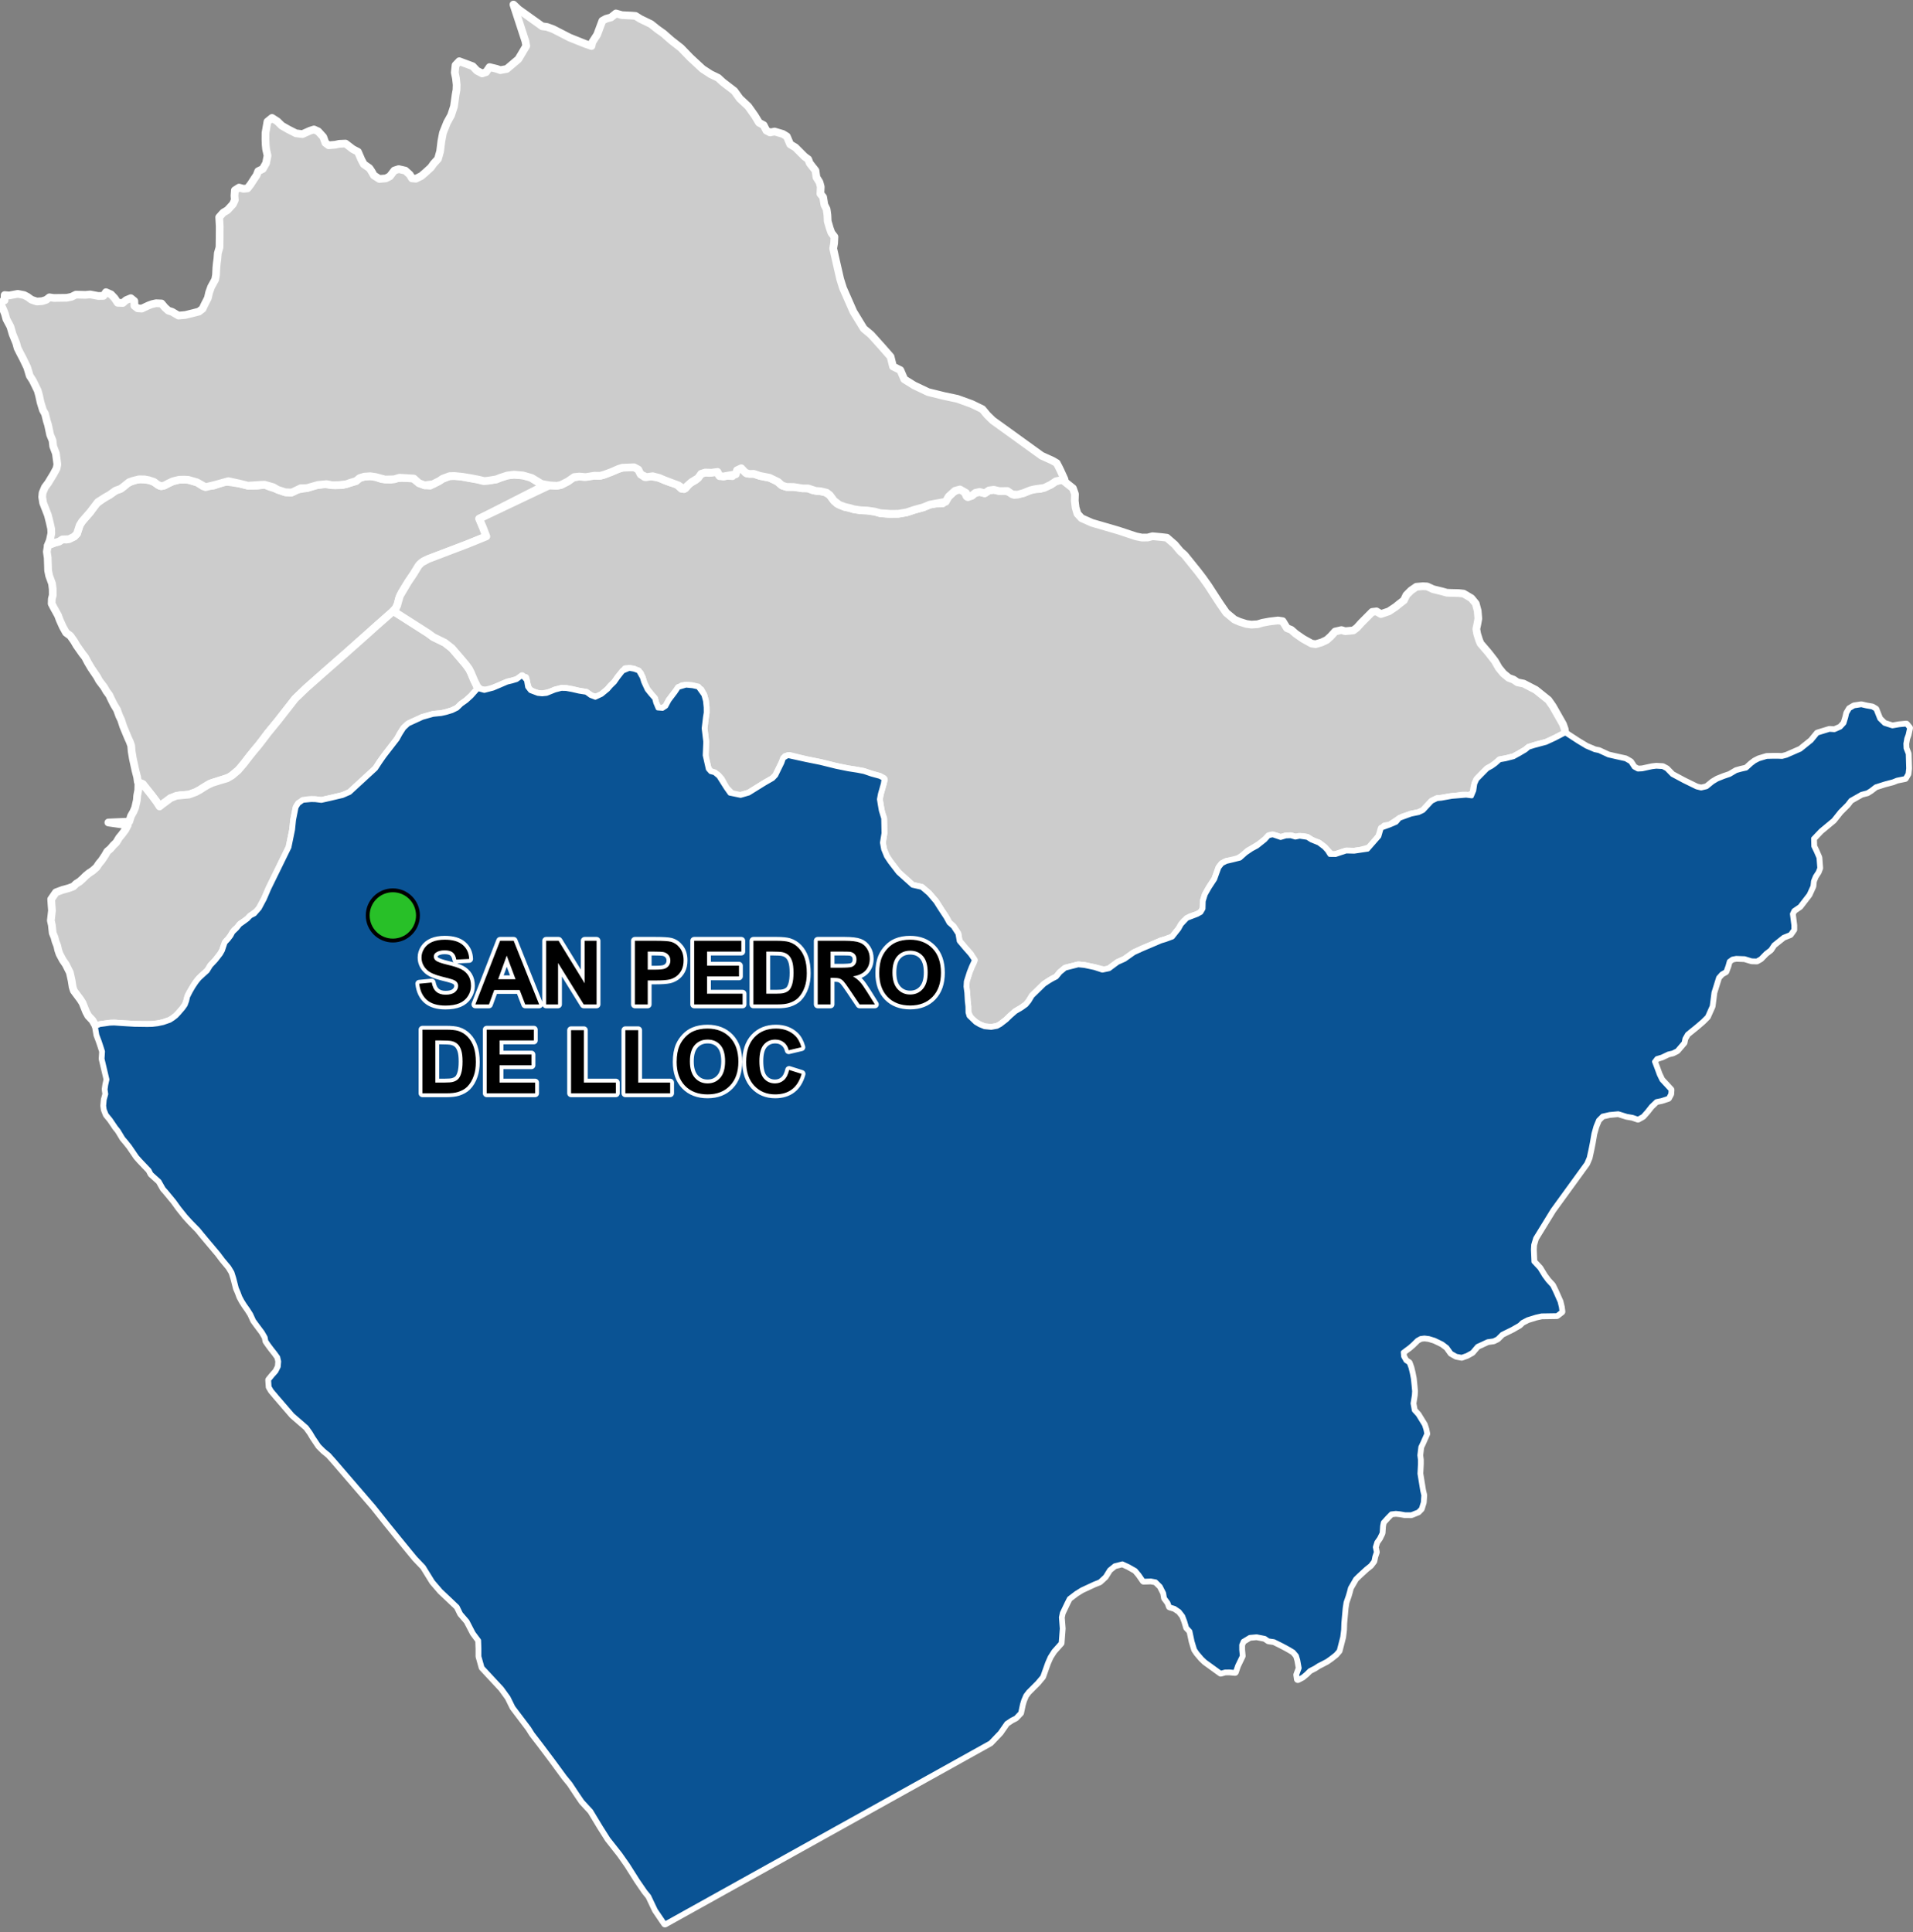 <?xml version="1.0" encoding="UTF-8"?>
<svg width="495pt" height="500pt" version="1.1" viewBox="0 0 495 500" xmlns="http://www.w3.org/2000/svg">
<rect x="0" y="0" width="495" height="500" fill="#808080" stroke="none"/>
<g id="a">
<rect width="495" height="500" fill="none"/>
<path d="m135.2 123.02 0.129 0.012 1.793 0.441 2.199 1.363 1.973 0.598-17.293 8.797 0.961 2.269 0.883 2.316-4.949 2.012-8.238 3.137-1.781 0.672-1.285 0.582-0.996 0.832-1.527 2.383-1.527 2.269-1.609 2.602-0.684 1.535-0.34 1.453-0.539 1.086-1.051 1.137-3.879 3.418-2.297 2.062-5.652 5.027-5.746 5.031-4.504 3.988-2.871 2.762-0.781 1-3.707 4.746-2.668 3.258-1.168 1.551-1.062 1.387-1.273 1.527-1.184 1.461-1.371 1.789-1.184 1.488-1.254 1.062-1.242 1.008-2.664 0.906-0.988 0.316-1.5 0.473-0.902 0.57-1.688 1.047-1.102 0.594-1.738 0.633-1.102 0.094-1.289 0.094-2.406 0.754-1.168 0.883-0.82 0.594-0.812 0.652-0.734-1.148-1.16-1.566-0.734-0.922-1.008-1.258-0.715-0.914-1.293-0.566-0.156-1.215-0.453-1.742-0.672-3.094-0.309-1.859-0.113-1.426-0.371-1.059-0.445-0.961-1.234-2.969-0.566-1.738-0.473-0.977-0.586-1.617-0.805-1.34-0.711-1.41-0.48-1.047-0.727-0.969-0.621-1.082-1.285-1.691-0.555-1.035-1.469-2.168-0.902-1.523-0.699-1.336-0.703-0.887-1.516-2.164-0.598-1.039-1-1.426-1.105-0.812-0.84-1.504-0.809-1.801-0.426-1.156-1.109-1.996-0.543-1.047 0.039-1.223 0.246-0.973-0.016-1.578-0.168-1.418-0.754-2.062-0.266-1.336-0.109-3.309-0.23-1.543 0.277-1.656 1.758-0.684 1.125-0.297 0.871-0.562 1.074 0.047 1.996-0.789 0.707-0.738 0.703-2.176 0.598-0.969 1.387-1.602 0.684-0.777 1.324-2.031 1.902-1.391 0.883-0.559 0.898-0.492 1.637-1.16 1.293-0.453 0.824-0.621 0.766-0.719 1.035-0.5 1.363-0.484 1.168-0.141 1.48 0.121 1.109 0.109 1.438 0.82 0.906 0.637 1.066-0.027 1.203-0.617 1.188-0.543 1.555-0.383 1.262-0.035 1.117 0.055 1.203 0.34 1.074 0.316 1.555 1.004 2.75-0.168 2.949-1.062 3.637 0.512 2.293 0.574 2.441 0.012 1.828-0.273 1.398 0.562 1.242 0.395 2.762 1.016 1.492 0.082 1.664-0.801 2.461-0.383 2.152-0.715 2.391-0.312 1.352 0.203 1.465 0.102 1.836-0.055 1.969-0.578 1.531-0.461 0.918-0.766 1.199-0.371 1.539-0.105 1.387 0.203 1.508 0.523 2.356 0.168 1.504-0.371 1.551-0.098 2.598 0.004 1.672 1.352 1.492 0.559 1.414 0.109 2.344-1.195 0.945-0.621 1.766-0.656 1.234-0.039 1.625 0.098 1.973 0.406 2.547 0.43 1.207 0.336 1.516-0.074 2.019-0.332 0.98-0.395 1.828-0.598 1.723-0.215z" fill="#ccc" fill-rule="evenodd"/>
<path d="m135.2 123.02 0.129 0.012 1.793 0.441 2.199 1.363 1.973 0.598-17.293 8.797 0.961 2.269 0.883 2.316-4.949 2.012-8.238 3.137-1.781 0.672-1.285 0.582-0.996 0.832-1.527 2.383-1.527 2.269-1.609 2.602-0.684 1.535-0.34 1.453-0.539 1.086-1.051 1.137-3.879 3.418-2.297 2.062-5.652 5.027-5.746 5.031-4.504 3.988-2.871 2.762-0.781 1-3.707 4.746-2.668 3.258-1.168 1.551-1.062 1.387-1.273 1.527-1.184 1.461-1.371 1.789-1.184 1.488-1.254 1.062-1.242 1.008-2.664 0.906-0.988 0.316-1.5 0.473-0.902 0.57-1.688 1.047-1.102 0.594-1.738 0.633-1.102 0.094-1.289 0.094-2.406 0.754-1.168 0.883-0.82 0.594-0.812 0.652-0.734-1.148-1.16-1.566-0.734-0.922-1.008-1.258-0.715-0.914-1.293-0.566-0.156-1.215-0.453-1.742-0.672-3.094-0.309-1.859-0.113-1.426-0.371-1.059-0.445-0.961-1.234-2.969-0.566-1.738-0.473-0.977-0.586-1.617-0.805-1.34-0.711-1.41-0.48-1.047-0.727-0.969-0.621-1.082-1.285-1.691-0.555-1.035-1.469-2.168-0.902-1.523-0.699-1.336-0.703-0.887-1.516-2.164-0.598-1.039-1-1.426-1.105-0.812-0.84-1.504-0.809-1.801-0.426-1.156-1.109-1.996-0.543-1.047 0.039-1.223 0.246-0.973-0.016-1.578-0.168-1.418-0.754-2.062-0.266-1.336-0.109-3.309-0.23-1.543 0.277-1.656 1.758-0.684 1.125-0.297 0.871-0.562 1.074 0.047 1.996-0.789 0.707-0.738 0.703-2.176 0.598-0.969 1.387-1.602 0.684-0.777 1.324-2.031 1.902-1.391 0.883-0.559 0.898-0.492 1.637-1.16 1.293-0.453 0.824-0.621 0.766-0.719 1.035-0.5 1.363-0.484 1.168-0.141 1.48 0.121 1.109 0.109 1.438 0.82 0.906 0.637 1.066-0.027 1.203-0.617 1.188-0.543 1.555-0.383 1.262-0.035 1.117 0.055 1.203 0.34 1.074 0.316 1.555 1.004 2.75-0.168 2.949-1.062 3.637 0.512 2.293 0.574 2.441 0.012 1.828-0.273 1.398 0.562 1.242 0.395 2.762 1.016 1.492 0.082 1.664-0.801 2.461-0.383 2.152-0.715 2.391-0.312 1.352 0.203 1.465 0.102 1.836-0.055 1.969-0.578 1.531-0.461 0.918-0.766 1.199-0.371 1.539-0.105 1.387 0.203 1.508 0.523 2.356 0.168 1.504-0.371 1.551-0.098 2.598 0.004 1.672 1.352 1.492 0.559 1.414 0.109 2.344-1.195 0.945-0.621 1.766-0.656 1.234-0.039 1.625 0.098 1.973 0.406 2.547 0.43 1.207 0.336 1.516-0.074 2.019-0.332 0.98-0.395 1.828-0.598 1.723-0.215 2.203 0.191" fill="none" stroke="#fff" stroke-linecap="round" stroke-linejoin="round" stroke-miterlimit="10" stroke-width="2"/>
<path d="m102 158.28 8.777 5.598 1.266 0.949 3.059 1.496 1.82 1.422 2.293 2.664 1.336 1.586 0.809 1.098 0.488 0.973 0.836 1.984 0.543 1.066 0.484 1.227-1.672 1.871-1.273 1.16-1.32 0.938-1.078 1.043-1.328 0.652-1.555 0.473-1.25 0.285-2.121 0.211-2.758 0.777-3.633 1.672-1.137 1.062-0.918 1.434-0.762 1.391-2.856 3.723-1.633 2.227-1.102 1.688-2.148 1.977-4.606 4.238-1.867 0.812-0.996 0.234-2.039 0.484-2.481 0.555-1.582-0.195-1.105-0.016-1.055 0.047-2.098 0.934-0.582 0.938-0.641 3.215-0.258 2.531-0.938 4.574-5.227 10.68-1.152 2.691-1.32 2.465-0.629 0.781-1.641 1.168-0.805 0.844-0.996 0.734-0.895 0.574-0.625 0.875-0.84 0.672-0.656 1.027-0.695 1.02-0.844 0.906-0.57 1.32-0.312 0.953-0.523 0.922-1.242 1.605-1.348 1.441-0.555 1.027-0.883 0.867-1.086 0.969-0.805 0.855-0.703 0.973-1.129 1.895-0.578 0.977-0.348 1.246-0.336 1.055-0.742 1.145-0.832 0.992-0.887 0.953-0.867 0.68-0.844 0.543-1.75 0.605-1.492 0.316-1.355 0.152-1.234 0.031-3.379-0.047-1.816-0.117-1.812-0.105-1.23-0.098-1.234 0.008-1.609 0.211-1.094 0.16-1.242 0.23-0.828-1.453-1.098-1.16-0.543-1.016-0.918-2.301-0.578-0.914-1.695-2.277-0.305-0.969-0.258-1.656-0.461-2.074-1.047-2.094-0.77-1.109-0.852-1.598-0.34-1.016-0.25-1.113-0.438-1.109-0.273-1.062-0.461-1.109-0.219-2.043-0.266-1.199 0.293-2.582-0.109-1.457-0.094-1.473 1.23-1.777 1.621-0.609 1.676-0.465 1.203-0.449 0.746-0.719 0.875-0.543 0.82-0.73 0.824-0.812 0.785-0.641 0.938-0.617 1.004-0.887 0.641-0.965 0.668-0.785 0.902-1.352 0.578-1.016 0.793-0.668 0.801-0.938 0.734-0.695 0.758-1.258 0.68-0.812 0.902-1.207 0.629-1.184-5.016-0.719 5.414-0.234 0.453-1.457 0.633-1.113 0.43-1.023 0.438-1.906 0.098-1.23 0.266-1.379 0.043-1.57 1.125-0.051 0.715 0.914 1.008 1.258 0.734 0.922 1.16 1.566 0.734 1.148 0.812-0.652 0.82-0.594 1.168-0.883 1.582-0.645 2.113-0.203 1.102-0.094 1.738-0.633 1.102-0.594 0.879-0.578 1.238-0.734 1.086-0.5 1.875-0.594 1.953-0.57 1.281-0.75 1.559-1.324 1.551-1.82 1.371-1.789 1.184-1.461 1.273-1.527 1.062-1.387 1.168-1.551 2.668-3.258 3.707-4.746 0.781-1 2.871-2.762 4.504-3.988 5.746-5.031 5.652-5.027 2.297-2.062 3.879-3.418z" fill="#ccc" fill-rule="evenodd"/>
<path d="m102 158.28 8.777 5.598 1.266 0.949 3.059 1.496 1.82 1.422 2.293 2.664 1.336 1.586 0.809 1.098 0.488 0.973 0.836 1.984 0.543 1.066 0.484 1.227-1.672 1.871-1.273 1.16-1.32 0.938-1.078 1.043-1.328 0.652-1.555 0.473-1.25 0.285-2.121 0.211-2.758 0.777-3.633 1.672-1.137 1.062-0.918 1.434-0.762 1.391-2.856 3.723-1.633 2.227-1.102 1.688-2.148 1.977-4.606 4.238-1.867 0.812-0.996 0.234-2.039 0.484-2.481 0.555-1.582-0.195-1.105-0.016-1.055 0.047-2.098 0.934-0.582 0.938-0.641 3.215-0.258 2.531-0.938 4.574-5.227 10.68-1.152 2.691-1.32 2.465-0.629 0.781-1.641 1.168-0.805 0.844-0.996 0.734-0.895 0.574-0.625 0.875-0.84 0.672-0.656 1.027-0.695 1.02-0.844 0.906-0.57 1.32-0.312 0.953-0.523 0.922-1.242 1.605-1.348 1.441-0.555 1.027-0.883 0.867-1.086 0.969-0.805 0.855-0.703 0.973-1.129 1.895-0.578 0.977-0.348 1.246-0.336 1.055-0.742 1.145-0.832 0.992-0.887 0.953-0.867 0.68-0.844 0.543-1.75 0.605-1.492 0.316-1.355 0.152-1.234 0.031-3.379-0.047-1.816-0.117-1.812-0.105-1.23-0.098-1.234 0.008-1.609 0.211-1.094 0.16-1.242 0.23-0.828-1.453-1.098-1.16-0.543-1.016-0.918-2.301-0.578-0.914-1.695-2.277-0.305-0.969-0.258-1.656-0.461-2.074-1.047-2.094-0.77-1.109-0.852-1.598-0.34-1.016-0.25-1.113-0.438-1.109-0.273-1.062-0.461-1.109-0.219-2.043-0.266-1.199 0.293-2.582-0.109-1.457-0.094-1.473 1.23-1.777 1.621-0.609 1.676-0.465 1.203-0.449 0.746-0.719 0.875-0.543 0.82-0.73 0.824-0.812 0.785-0.641 0.938-0.617 1.004-0.887 0.641-0.965 0.668-0.785 0.902-1.352 0.578-1.016 0.793-0.668 0.801-0.938 0.734-0.695 0.758-1.258 0.68-0.812 0.902-1.207 0.629-1.184-5.016-0.719 5.414-0.234 0.453-1.457 0.633-1.113 0.43-1.023 0.438-1.906 0.098-1.23 0.266-1.379 0.043-1.57 1.125-0.051 0.715 0.914 1.008 1.258 0.734 0.922 1.16 1.566 0.734 1.148 0.812-0.652 0.82-0.594 1.168-0.883 1.582-0.645 2.113-0.203 1.102-0.094 1.738-0.633 1.102-0.594 0.879-0.578 1.238-0.734 1.086-0.5 1.875-0.594 1.953-0.57 1.281-0.75 1.559-1.324 1.551-1.82 1.371-1.789 1.184-1.461 1.273-1.527 1.062-1.387 1.168-1.551 2.668-3.258 3.707-4.746 0.781-1 2.871-2.762 4.504-3.988 5.746-5.031 5.652-5.027 2.297-2.062 3.879-3.418 0.684-0.234" fill="none" stroke="#fff" stroke-linecap="round" stroke-linejoin="round" stroke-miterlimit="10" stroke-width="2"/>
<path d="m164.07 120.93 0.992 0.371 0.719 1.445 1.039 0.719 1.543-0.215 2.176 0.418 1.352 0.574 1.375 0.523 1.707 0.457 1.352 1.266 1.062-0.133 0.992-1.207 1.664-0.953 1.387-1.578 1.062-0.336 1.027 0.094 1.891-0.332 0.621 0.93 1.172 0.324 1.016-0.191 1.312 0.109 1.172-1.52 0.898-0.586 0.824 0.598 0.789 0.824 1.828 0.086 1.59 0.535 2.461 0.48 1.723 0.738 1.52 1.258 1.195 0.383 1.805 0.012 1.48 0.168 2.285 0.203 1.195 0.477 2.062 0.266 1.031 0.129 1.305 0.848 1.109 1.496 0.777 0.715 2.019 0.863 1.137 0.203 1.172 0.395 1.875 0.273 1.602 0.059 1.984 0.289 1.352 0.383 1.902 0.191 2.82-0.023 2.176-0.371 2.019-0.672 2.297-0.633 1.672-0.691 1.492-0.277 1.855-0.047 1.516-1.77 1.184-1.172 1.258-0.633 1.469 0.168 0.742 1.613 1.312-0.168 0.957-0.766 1.066-0.238 1.359 0.348 1.102-0.742 1.242-0.156 1.434 0.336 1.281-0.117 1.312 0.367 1.246 0.719 2.367-0.453 1.84-0.742 1.133-0.262 1.508-0.098 2.606-1.062 1.34-0.898 1.637-0.395 2.758 2.199 0.539 1.5-0.055 1.754 0.219 1.766 0.469 1.566 1.059 1.164 2.707 1.203 6.801 1.98 4.629 1.531 1.504 0.301 1.508-0.02 1.211-0.328 2.406 0.223 1.309 0.16 2.027 1.762 1.496 1.785 1.039 0.895 3.406 4.227 1.352 1.762 1.449 2.051 1.098 1.703 1.906 2.926 1.602 2.309 2.109 1.754 1.312 0.578 1.777 0.562 1.312 0.176 1.613-0.102 1.234-0.371 1.828-0.336 2.223-0.266 1.188 0.184 1.113 1.809 1.082 0.418 1.207 1.051 1.898 1.312 2.18 1.207 1.051 0.152 1.547-0.449 1.344-0.648 1.016-0.91 1.133-1.262 1.637-0.375 0.973 0.289 2.102-0.199 0.93-0.695 1.094-1.219 2.859-2.875 1.109-0.137 1.148 0.691 2.055-0.695 1.715-1.141 1.051-0.852 1.129-0.863 0.637-1.352 1.188-1.184 1.395-0.973 1.688-0.141 1.109 0.055 1.535 0.715 2.246 0.547 1.309 0.367 1.062 0.043 2.016 0.047 1.246 0.137 2.023 1.191 1.133 1.387 0.5 1.855 0.168 2.047-0.277 1.523-0.246 1.145 0.23 1.289 0.48 1.531 0.371 0.93 2.004 2.332 1.719 2.207 1.016 1.781 1.191 1.449 1.391 1.145 1.227 0.449 1.039 0.707 1.578 0.316 3.148 1.633 3.269 2.617 1.094 1.562 1.484 2.609 1.184 2.086 0.449 1.266 0.156 1.105-2.617 1.363-2.336 1.082-2.297 0.586-2.16 0.668-0.82 0.691-1.688 0.996-1.43 0.777-1.66 0.418-1.918 0.375-1.043 0.93-0.965 0.703-1.199 0.664-1.387 1.402-1.273 1.301-0.496 1.098-0.266 1.07-0.176 1.473-1.18 0.539-1.629-0.039-1.801 0.281-1.629 0.152-2.086 0.371-1.102 0.105-1.324 0.637-1.16 1.246-1.074 1.152-1.203 0.574-1.961 0.395-2.121 0.73-1.23 0.656-2.117 1.414-1.414 0.262-1.359 2.617-2.227 2.93-2.512 0.73-1.754 0.262-2.086-0.047-2.719 0.906-0.996 0.215-1.262-1.309-0.762-0.836-1.402-1.066-1.324-0.395-1.641-1.051-1.047-0.211-2.008 0.156-1.168-0.352-1.262 0.043-1.367 0.406-1.148-0.391-1.148-0.254-1.707 1.219-1.367 1.082-2.066 1.281-0.922 0.492-1.383 1.234-1.855 1.18-2.434 0.34-1.074 0.551-0.758 0.969-1.074 2.988-1.359 2.055-1.078 1.906-0.52 1.688-0.051 1.984-0.602 1.023-0.988 0.543-1.863 0.633-1.578 1.176-1.258 1.879-1.695 2.144-1.855 0.688-1.152 0.34-2.773 1.188-2.039 0.863-2.148 0.984-2.422 1.715-1.793 0.801-2.219 1.648-0.996 0.418-2.852-0.707-2.59-0.551-1.598-0.156-1.305 0.332-1.992 0.504-1.309 1.074-0.98 1.195-0.918 0.461-0.898 0.52-1.371 0.906-1.852 1.812-1.203 1.176-0.812 1.359-0.785 0.945-1.203 0.863-1.562 0.914-1.285 1.129-1.055 1.023-1.547 1.191-0.914 0.5-1.523 0.277-1.746-0.168-1.301-0.527-1.078-0.637-1.219-0.914-0.805-1.742-0.027-1.551-0.164-1.441-0.086-1.16-0.238-2.551 0.074-1.352 0.781-2.457 0.578-1.445 0.465-0.93-0.68-2.074-1.324-1.5-1.652-1.957-0.324-1.926-1.191-1.809-1.098-0.973-0.785-1.438-1.273-1.93-1.375-2.156-1.766-2.059-1.816-1.551-2.375-0.539-0.922-0.832-1.367-1.23-1.426-1.281-2.141-2.789-0.945-1.426-0.754-1.859-0.312-1.73 0.398-2.434-0.039-2.141-0.035-1.703-0.422-1.094-0.359-1.848-0.324-2.016 0.27-1.422 0.746-2.625 0.281-0.965-1.105-0.785-2.156-0.586-1.895-0.652-1.668-0.328-2.519-0.395-3.039-0.621-4.086-1.012-3.727-0.75-4.184-1.047-1.078 0.227-0.824 1.574-1.598 3.277-0.82 0.859-2.082 1.195-4.141 2.574-2.152 0.625-2.023-0.094-1.852-1.957-1.211-2.234-0.938-1.016-1.797-0.859-0.676-0.754-0.773-3 0.109-4.098-0.418-3.473 0.242-2.086 0.293-1.988-0.016-1.387-0.168-1.625-0.418-1.523-0.703-1.305-2.074-0.973-1.691-0.164-1.055 0.164-1.668 1.602-1.566 2.062-0.848 1.578-0.93 0.609-1.297-0.102-0.621-1.473-0.273-1.066-1.062-1.223-0.859-1.074-0.777-1.5-0.492-1.637-0.477-1.082-1.605-0.992-1.148-0.203-1.016 0.074-1.773 2.09-0.957 1.363-0.996 0.973-0.75 0.875-0.941 0.906-1.672 1.297-1.723-0.445-1.359-0.953-1.812-0.285-1.789-0.41-1.566-0.285-1.215-0.027-1.641 0.426-1.297 0.574-2.039 0.418-1.145-0.121-1.309-0.332-1.172-0.906-0.383-1.293-0.352-1.613-2.188 0.559-1.195 0.359-1.168 0.262-2.453 1.051-1.285 0.543-1.48 0.629-1.789-0.285-0.852-0.727-0.855-1.754-0.836-1.984-0.488-0.973-0.809-1.098-1.336-1.586-2.293-2.664-1.82-1.422-2.973-1.457-1.352-0.988-3.418-2.18-5.359-3.418 0.77-1.586 0.316-1.172 0.395-1.332 2.059-3.488 1.527-2.269 1.246-2.062 0.781-0.781 1.781-0.953 1.781-0.672 8.238-3.137 4.949-2.012-0.883-2.316-0.961-2.269 18.164-8.629 1.926 0.105 1.086-0.215 1.816-0.934 1.234-0.941 1.695-0.301 1.172 0.102 2.691-0.316 1.492 0.023 1.137-0.309 0.93-0.406 2.703-1.066 1.004-0.309 2.199-0.227z" fill="#ccc" fill-rule="evenodd"/>
<path d="m164.07 120.93 0.992 0.371 0.719 1.445 1.039 0.719 1.543-0.215 2.176 0.418 1.352 0.574 1.375 0.523 1.707 0.457 1.352 1.266 1.062-0.133 0.992-1.207 1.664-0.953 1.387-1.578 1.062-0.336 1.027 0.094 1.891-0.332 0.621 0.93 1.172 0.324 1.016-0.191 1.312 0.109 1.172-1.52 0.898-0.586 0.824 0.598 0.789 0.824 1.828 0.086 1.59 0.535 2.461 0.48 1.723 0.738 1.52 1.258 1.195 0.383 1.805 0.012 1.48 0.168 2.285 0.203 1.195 0.477 2.062 0.266 1.031 0.129 1.305 0.848 1.109 1.496 0.777 0.715 2.019 0.863 1.137 0.203 1.172 0.395 1.875 0.273 1.602 0.059 1.984 0.289 1.352 0.383 1.902 0.191 2.82-0.023 2.176-0.371 2.019-0.672 2.297-0.633 1.672-0.691 1.492-0.277 1.855-0.047 1.516-1.77 1.184-1.172 1.258-0.633 1.469 0.168 0.742 1.613 1.312-0.168 0.957-0.766 1.066-0.238 1.359 0.348 1.102-0.742 1.242-0.156 1.434 0.336 1.281-0.117 1.312 0.367 1.246 0.719 2.367-0.453 1.84-0.742 1.133-0.262 1.508-0.098 2.606-1.062 1.34-0.898 1.637-0.395 2.758 2.199 0.539 1.5-0.055 1.754 0.219 1.766 0.469 1.566 1.059 1.164 2.707 1.203 6.801 1.98 4.629 1.531 1.504 0.301 1.508-0.02 1.211-0.328 2.406 0.223 1.309 0.16 2.027 1.762 1.496 1.785 1.039 0.895 3.406 4.227 1.352 1.762 1.449 2.051 1.098 1.703 1.906 2.926 1.602 2.309 2.109 1.754 1.312 0.578 1.777 0.562 1.312 0.176 1.613-0.102 1.234-0.371 1.828-0.336 2.223-0.266 1.188 0.184 1.113 1.809 1.082 0.418 1.207 1.051 1.898 1.312 2.18 1.207 1.051 0.152 1.547-0.449 1.344-0.648 1.016-0.91 1.133-1.262 1.637-0.375 0.973 0.289 2.102-0.199 0.93-0.695 1.094-1.219 2.859-2.875 1.109-0.137 1.148 0.691 2.055-0.695 1.715-1.141 1.051-0.852 1.129-0.863 0.637-1.352 1.188-1.184 1.395-0.973 1.688-0.141 1.109 0.055 1.535 0.715 2.246 0.547 1.309 0.367 1.062 0.043 2.016 0.047 1.246 0.137 2.023 1.191 1.133 1.387 0.5 1.855 0.168 2.047-0.277 1.523-0.246 1.145 0.23 1.289 0.48 1.531 0.371 0.93 2.004 2.332 1.719 2.207 1.016 1.781 1.191 1.449 1.391 1.145 1.227 0.449 1.039 0.707 1.578 0.316 3.148 1.633 3.269 2.617 1.094 1.562 1.484 2.609 1.184 2.086 0.449 1.266 0.156 1.105-2.617 1.363-2.336 1.082-2.297 0.586-2.16 0.668-0.82 0.691-1.688 0.996-1.43 0.777-1.66 0.418-1.918 0.375-1.043 0.93-0.965 0.703-1.199 0.664-1.387 1.402-1.273 1.301-0.496 1.098-0.266 1.07-0.176 1.473-1.18 0.539-1.629-0.039-1.801 0.281-1.629 0.152-2.086 0.371-1.102 0.105-1.324 0.637-1.16 1.246-1.074 1.152-1.203 0.574-1.961 0.395-2.121 0.73-1.23 0.656-2.117 1.414-1.414 0.262-1.359 2.617-2.227 2.93-2.512 0.73-1.754 0.262-2.086-0.047-2.719 0.906-0.996 0.215-1.262-1.309-0.762-0.836-1.402-1.066-1.324-0.395-1.641-1.051-1.047-0.211-2.008 0.156-1.168-0.352-1.262 0.043-1.367 0.406-1.148-0.391-1.148-0.254-1.707 1.219-1.367 1.082-2.066 1.281-0.922 0.492-1.383 1.234-1.855 1.18-2.434 0.34-1.074 0.551-0.758 0.969-1.074 2.988-1.359 2.055-1.078 1.906-0.52 1.688-0.051 1.984-0.602 1.023-0.988 0.543-1.863 0.633-1.578 1.176-1.258 1.879-1.695 2.144-1.855 0.688-1.152 0.34-2.773 1.188-2.039 0.863-2.148 0.984-2.422 1.715-1.793 0.801-2.219 1.648-0.996 0.418-2.852-0.707-2.59-0.551-1.598-0.156-1.305 0.332-1.992 0.504-1.309 1.074-0.98 1.195-0.918 0.461-0.898 0.52-1.371 0.906-1.852 1.812-1.203 1.176-0.812 1.359-0.785 0.945-1.203 0.863-1.562 0.914-1.285 1.129-1.055 1.023-1.547 1.191-0.914 0.5-1.523 0.277-1.746-0.168-1.301-0.527-1.078-0.637-1.219-0.914-0.805-1.742-0.027-1.551-0.164-1.441-0.086-1.16-0.238-2.551 0.074-1.352 0.781-2.457 0.578-1.445 0.465-0.93-0.68-2.074-1.324-1.5-1.652-1.957-0.324-1.926-1.191-1.809-1.098-0.973-0.785-1.438-1.273-1.93-1.375-2.156-1.766-2.059-1.816-1.551-2.375-0.539-0.922-0.832-1.367-1.23-1.426-1.281-2.141-2.789-0.945-1.426-0.754-1.859-0.312-1.73 0.398-2.434-0.039-2.141-0.035-1.703-0.422-1.094-0.359-1.848-0.324-2.016 0.27-1.422 0.746-2.625 0.281-0.965-1.105-0.785-2.156-0.586-1.895-0.652-1.668-0.328-2.519-0.395-3.039-0.621-4.086-1.012-3.727-0.75-4.184-1.047-1.078 0.227-0.824 1.574-1.598 3.277-0.82 0.859-2.082 1.195-4.141 2.574-2.152 0.625-2.023-0.094-1.852-1.957-1.211-2.234-0.938-1.016-1.797-0.859-0.676-0.754-0.773-3 0.109-4.098-0.418-3.473 0.242-2.086 0.293-1.988-0.016-1.387-0.168-1.625-0.418-1.523-0.703-1.305-2.074-0.973-1.691-0.164-1.055 0.164-1.668 1.602-1.566 2.062-0.848 1.578-0.93 0.609-1.297-0.102-0.621-1.473-0.273-1.066-1.062-1.223-0.859-1.074-0.777-1.5-0.492-1.637-0.477-1.082-1.605-0.992-1.148-0.203-1.016 0.074-1.773 2.09-0.957 1.363-0.996 0.973-0.75 0.875-0.941 0.906-1.672 1.297-1.723-0.445-1.359-0.953-1.812-0.285-1.789-0.41-1.566-0.285-1.215-0.027-1.641 0.426-1.297 0.574-2.039 0.418-1.145-0.121-1.309-0.332-1.172-0.906-0.383-1.293-0.352-1.613-2.188 0.559-1.195 0.359-1.168 0.262-2.453 1.051-1.285 0.543-1.48 0.629-1.789-0.285-0.852-0.727-0.855-1.754-0.836-1.984-0.488-0.973-0.809-1.098-1.336-1.586-2.293-2.664-1.82-1.422-2.973-1.457-1.352-0.988-3.418-2.18-5.359-3.418 0.77-1.586 0.316-1.172 0.395-1.332 2.059-3.488 1.527-2.269 1.246-2.062 0.781-0.781 1.781-0.953 1.781-0.672 8.238-3.137 4.949-2.012-0.883-2.316-0.961-2.269 18.164-8.629 1.926 0.105 1.086-0.215 1.816-0.934 1.234-0.941 1.695-0.301 1.172 0.102 2.691-0.316 1.492 0.023 1.137-0.309 0.93-0.406 2.703-1.066 1.004-0.309 2.199-0.227 0.824 0.117" fill="none" stroke="#fff" stroke-linecap="round" stroke-linejoin="round" stroke-miterlimit="10" stroke-width="2"/>
<path d="m132.95 1.254 1.203 1.152 6.144 4.398 1.242 0.168 1.578 0.566 4.285 2.199 3.949 1.578 1.703 0.594 0.227-1.016 1.238-1.914 0.395-1.055 0.953-2.547 0.957-0.52 1.285-0.348 1.27-1.027 1.559 0.434 2.387 0.117 1.109 0.082 1.266 0.789 2.762 1.34 1.578 1.266 1.664 1.184 1.926 1.695 1.254 0.984 1.312 1.027 1.586 1.637 0.867 0.898 3.152 2.914 2.059 1.34 1.973 0.957 1.184 1.098 1.336 1.027 1.664 1.27 1.422 1.973 2.164 2.012 1.707 2.41 1.102 1.816 1.184 0.633 0.715 1.41 0.945 0.48 1.184-0.238 2.129 0.633 1.027 0.633 0.871 2.055 1.34 0.789 2.367 2.367 0.957 0.707 0.395 1.027 1.492 1.898 0.238 1.734 0.789 1.266 0.324 1.184-0.082 1.82 0.703 0.859 0.324 1.984 0.582 1.164 0.207 1.512 0.07 1.578 0.562 1.902 0.395 1.098 0.789 1.027-0.086 1.664-0.238 1.34 0.875 3.871 0.941 4.102 0.719 2.293 2.676 6.086 2.691 4.41 1.871 1.559 2.789 3.102 2.285 2.606 0.633 2.535 1.902 0.945 1.016 2.367 2.531 1.578 3.637 1.73 4.184 1.031 3.394 0.715 3.703 1.34 2.762 1.34 1.246 1.512 1.445 1.414 4.098 2.953 8.527 6.16 1.645 0.746 1.137 0.512 1.133 0.656 0.535 1.02 0.445 0.91 0.523 1.148 0.52 1.141-2.223 0.473-1.34 0.898-1.684 0.812-2.43 0.348-1.133 0.262-1.84 0.742-1.508 0.418-1.34-0.074-1.301-0.883-2.059 0.023-1.434-0.336-1.242 0.156-1.102 0.742-1.359-0.348-1.066 0.238-0.957 0.766-0.992 0.359-0.477-1.098-1.578-0.898-1.266 0.336-1.652 1.492-0.762 1.352-2.609 0.465-1.492 0.277-1.672 0.691-2.297 0.633-2.019 0.672-2.176 0.371-2.023 0.016-2.699-0.184-1.352-0.383-1.984-0.289-1.602-0.059-1.875-0.273-0.992-0.301-1.316-0.297-1.445-0.539-1.352-1.039-1.109-1.496-0.801-0.609-1.535-0.367-1.289-0.098-1.969-0.645h-1.387l-2.379-0.371-1.805-0.012-1.195-0.383-1.004-0.91-2.238-1.086-2.461-0.48-1.59-0.535-1.148 0.047-1.016-0.336-1.062-1.148-1.113 0.516-0.309 1.051-2.176 0.359-1.016 0.191-1.02-0.07-0.523-1.102-1.578 0.215-1.59-0.059-1.062 0.336-0.801 1.121-1.664 1.016-1.172 1.031-0.789 0.801-1.469-0.98-2.269-0.84-1.375-0.523-1.352-0.574-1.664-0.43-1.602 0.238-1.492-0.73-0.621-1.23-1.09-0.586-3.023 0.109-1.004 0.309-1.781 0.789-1.852 0.684-1.137 0.309-1.492-0.023-2.215 0.359-1.648-0.145-1.34 0.133-1.59 1.109-1.816 0.934-1.086 0.215-1.68-0.094-1.117-0.18-1.184-0.227-2.535-1.531-2.246-0.645-2.332-0.203-1.723 0.215-1.828 0.598-0.98 0.395-2.019 0.332-1.148 0.109-1.574-0.371-1.973-0.383-2.117-0.344-2.055-0.207-1.234 0.039-1.766 0.656-0.945 0.621-1.637 0.824-2.117 0.266-1.496-0.562-1.301-1.172-2.297-0.145-1.434-0.082-1.328 0.418-2.402 0.059-2.426-0.656-1.387-0.203-1.539 0.105-1.199 0.371-0.918 0.766-1.531 0.461-1.031 0.371-1.902 0.211-1.711 0.039-1.488-0.281-2.207 0.211-2.824 0.805-1.648 0.059-2.273 1.09-1.695-0.047-2.031-0.672-1.125-0.656-2.246-0.645-1.066 0.047-3.203 0.215-2.293-0.574-2.785-0.598-3.492 0.969-2.426 0.586-2.188-1.242-1.074-0.316-1.203-0.34-1.117-0.055-1.262 0.035-1.555 0.383-1.188 0.543-0.895 0.492-0.961 0.277-0.918-0.398-0.988-0.75-1.332-0.434-1.133-0.211-1.41-0.008-1.535 0.383-1 0.352-1.363 1.098-0.824 0.621-1.293 0.453-1.637 1.16-0.898 0.492-0.883 0.559-1.184 0.754-2.043 2.668-0.684 0.777-1.387 1.602-0.598 0.969-0.703 2.176-0.707 0.738-1.324 0.684-1.746 0.059-0.871 0.562-1.125 0.297-1.758 0.684 0.504-1.277 0.395-1.828-0.047-1.199-0.367-1.641-0.477-1.891-1.234-3.164-0.242-1.523 0.105-1.082 0.613-1.449 0.809-1.074 1.41-2.316 0.785-1.473 0.203-1.031-0.379-2.859-0.699-1.848-0.168-1.492-0.621-1.488-0.539-2.559-0.312-0.973-0.465-1.879-0.555-0.98-0.621-2.035-0.363-1.684-0.352-1.297-1.285-2.621-0.793-1.219-0.645-2.16-1.016-2.125-0.824-1.578-0.656-1.305-0.34-1.266-0.949-2.34-0.57-1.945-1.043-1.965-0.375-1.383-0.445-1.102-0.828-1.766 1.176-0.586 0.035-1.375 1.16 0.109 2.223-0.418 1.633 0.312 0.914 0.477 1.004 0.727 1.398 0.469 1.363-0.098 1.051-0.336 0.836-0.656 1.113 0.168 3.383-0.047 1.23-0.254 1.121-0.559 2.465 0.059 1.242-0.109 2.07 0.395 1.348-0.023 0.66-0.957 1.312 0.574 0.922 0.98 0.789 1.184 1.352 0.047 0.836-0.727 1.219-0.504 0.906 0.73 0.027 1.242 0.836 0.645 1.062 0.074 1.734-0.812 0.945-0.348 1.027-0.227 1.398 0.059 0.859 1.027 0.898 0.812 0.98 0.324 1.648 0.969 1.781-0.156 2.102-0.512 1.426-0.371 0.934-0.723 0.477-1.012 0.895-1.758 0.348-1.504 0.512-1.414 1.031-1.863 0.215-1.184 0.094-1.926 0.109-1.121 0.152-1.113 0.109-1.457 0.441-1.543 0.035-2.547 0.016-2.875-0.129-2.375 1.051-1.184 1.086-0.645 1.41-1.535 0.492-1.074-0.086-1.113 0.102-1.422 1.086-0.688 1.113 0.309 1.055-0.098 0.809-1.043 0.938-1.449 0.629-0.938 0.398-1.031 1.184-0.562 0.859-1.504 0.379-1.957-0.375-1.684-0.109-1.125-0.055-1.406 0.012-1.668 0.289-1.688 0.211-1.227 1.18-0.957 1.391 0.891 1.141 1.117 1.648 0.945 2.004 1.023 1.68 0.215 1.953-0.875 1.047-0.328 1.078 0.484 1.32 1.445 0.555 1.543 0.824 0.617 1.723-0.141 1.043-0.234 1.625-0.066 1.906 1.457 1.305 0.676 0.918 2.109 0.605 1.121 1.434 0.988 0.559 0.832 0.602 1.062 1.406 0.902 1.668-0.129 1.047-0.531 1.176-1.52 1.125-0.359 1.703 0.387 1.168 1.055 0.555 0.953 1.016 0.09 1.406-0.691 1.02-0.875 1.465-1.332 0.703-0.992 1.133-1.234 0.551-1.965 0.32-2.613 0.406-2.144 1.078-2.699 1.043-1.883 0.738-2.269 0.434-3.109 0.215-1.168 0.043-1.328-0.184-1.691-0.305-1.469 0.203-1.918 0.961-1.016 3.469 1.289 1.09 1.152 1.363 0.711 1.016-0.336 0.895-1.297 1.836 0.445 0.953 0.34 1.672-0.309 3.004-2.539 2.035-3.418-0.219-1.238-0.32-0.969-1.754-5.375-1.023-3.121z" fill="#ccc" fill-rule="evenodd"/>
<path d="m132.95 1.254 1.203 1.152 6.144 4.398 1.242 0.168 1.578 0.566 4.285 2.199 3.949 1.578 1.703 0.594 0.227-1.016 1.238-1.914 0.395-1.055 0.953-2.547 0.957-0.52 1.285-0.348 1.27-1.027 1.559 0.434 2.387 0.117 1.109 0.082 1.266 0.789 2.762 1.34 1.578 1.266 1.664 1.184 1.926 1.695 1.254 0.984 1.312 1.027 1.586 1.637 0.867 0.898 3.152 2.914 2.059 1.34 1.973 0.957 1.184 1.098 1.336 1.027 1.664 1.27 1.422 1.973 2.164 2.012 1.707 2.41 1.102 1.816 1.184 0.633 0.715 1.41 0.945 0.48 1.184-0.238 2.129 0.633 1.027 0.633 0.871 2.055 1.34 0.789 2.367 2.367 0.957 0.707 0.395 1.027 1.492 1.898 0.238 1.734 0.789 1.266 0.324 1.184-0.082 1.82 0.703 0.859 0.324 1.984 0.582 1.164 0.207 1.512 0.07 1.578 0.562 1.902 0.395 1.098 0.789 1.027-0.086 1.664-0.238 1.34 0.875 3.871 0.941 4.102 0.719 2.293 2.676 6.086 2.691 4.41 1.871 1.559 2.789 3.102 2.285 2.606 0.633 2.535 1.902 0.945 1.016 2.367 2.531 1.578 3.637 1.73 4.184 1.031 3.394 0.715 3.703 1.34 2.762 1.34 1.246 1.512 1.445 1.414 4.098 2.953 8.527 6.16 1.645 0.746 1.137 0.512 1.133 0.656 0.535 1.02 0.445 0.91 0.523 1.148 0.52 1.141-2.223 0.473-1.34 0.898-1.684 0.812-2.43 0.348-1.133 0.262-1.84 0.742-1.508 0.418-1.34-0.074-1.301-0.883-2.059 0.023-1.434-0.336-1.242 0.156-1.102 0.742-1.359-0.348-1.066 0.238-0.957 0.766-0.992 0.359-0.477-1.098-1.578-0.898-1.266 0.336-1.652 1.492-0.762 1.352-2.609 0.465-1.492 0.277-1.672 0.691-2.297 0.633-2.019 0.672-2.176 0.371-2.023 0.016-2.699-0.184-1.352-0.383-1.984-0.289-1.602-0.059-1.875-0.273-0.992-0.301-1.316-0.297-1.445-0.539-1.352-1.039-1.109-1.496-0.801-0.609-1.535-0.367-1.289-0.098-1.969-0.645h-1.387l-2.379-0.371-1.805-0.012-1.195-0.383-1.004-0.91-2.238-1.086-2.461-0.48-1.59-0.535-1.148 0.047-1.016-0.336-1.062-1.148-1.113 0.516-0.309 1.051-2.176 0.359-1.016 0.191-1.02-0.07-0.523-1.102-1.578 0.215-1.59-0.059-1.062 0.336-0.801 1.121-1.664 1.016-1.172 1.031-0.789 0.801-1.469-0.98-2.269-0.84-1.375-0.523-1.352-0.574-1.664-0.43-1.602 0.238-1.492-0.73-0.621-1.23-1.09-0.586-3.023 0.109-1.004 0.309-1.781 0.789-1.852 0.684-1.137 0.309-1.492-0.023-2.215 0.359-1.648-0.145-1.34 0.133-1.59 1.109-1.816 0.934-1.086 0.215-1.68-0.094-1.117-0.18-1.184-0.227-2.535-1.531-2.246-0.645-2.332-0.203-1.723 0.215-1.828 0.598-0.98 0.395-2.019 0.332-1.148 0.109-1.574-0.371-1.973-0.383-2.117-0.344-2.055-0.207-1.234 0.039-1.766 0.656-0.945 0.621-1.637 0.824-2.117 0.266-1.496-0.562-1.301-1.172-2.297-0.145-1.434-0.082-1.328 0.418-2.402 0.059-2.426-0.656-1.387-0.203-1.539 0.105-1.199 0.371-0.918 0.766-1.531 0.461-1.031 0.371-1.902 0.211-1.711 0.039-1.488-0.281-2.207 0.211-2.824 0.805-1.648 0.059-2.273 1.09-1.695-0.047-2.031-0.672-1.125-0.656-2.246-0.645-1.066 0.047-3.203 0.215-2.293-0.574-2.785-0.598-3.492 0.969-2.426 0.586-2.188-1.242-1.074-0.316-1.203-0.34-1.117-0.055-1.262 0.035-1.555 0.383-1.188 0.543-0.895 0.492-0.961 0.277-0.918-0.398-0.988-0.75-1.332-0.434-1.133-0.211-1.41-0.008-1.535 0.383-1 0.352-1.363 1.098-0.824 0.621-1.293 0.453-1.637 1.16-0.898 0.492-0.883 0.559-1.184 0.754-2.043 2.668-0.684 0.777-1.387 1.602-0.598 0.969-0.703 2.176-0.707 0.738-1.324 0.684-1.746 0.059-0.871 0.562-1.125 0.297-1.758 0.684 0.504-1.277 0.395-1.828-0.047-1.199-0.367-1.641-0.477-1.891-1.234-3.164-0.242-1.523 0.105-1.082 0.613-1.449 0.809-1.074 1.41-2.316 0.785-1.473 0.203-1.031-0.379-2.859-0.699-1.848-0.168-1.492-0.621-1.488-0.539-2.559-0.312-0.973-0.465-1.879-0.555-0.98-0.621-2.035-0.363-1.684-0.352-1.297-1.285-2.621-0.793-1.219-0.645-2.16-1.016-2.125-0.824-1.578-0.656-1.305-0.34-1.266-0.949-2.34-0.57-1.945-1.043-1.965-0.375-1.383-0.445-1.102-0.828-1.766 1.176-0.586 0.035-1.375 1.16 0.109 2.223-0.418 1.633 0.312 0.914 0.477 1.004 0.727 1.398 0.469 1.363-0.098 1.051-0.336 0.836-0.656 1.113 0.168 3.383-0.047 1.23-0.254 1.121-0.559 2.465 0.059 1.242-0.109 2.07 0.395 1.348-0.023 0.66-0.957 1.312 0.574 0.922 0.98 0.789 1.184 1.352 0.047 0.836-0.727 1.219-0.504 0.906 0.73 0.027 1.242 0.836 0.645 1.062 0.074 1.734-0.812 0.945-0.348 1.027-0.227 1.398 0.059 0.859 1.027 0.898 0.812 0.98 0.324 1.648 0.969 1.781-0.156 2.102-0.512 1.426-0.371 0.934-0.723 0.477-1.012 0.895-1.758 0.348-1.504 0.512-1.414 1.031-1.863 0.215-1.184 0.094-1.926 0.109-1.121 0.152-1.113 0.109-1.457 0.441-1.543 0.035-2.547 0.016-2.875-0.129-2.375 1.051-1.184 1.086-0.645 1.41-1.535 0.492-1.074-0.086-1.113 0.102-1.422 1.086-0.688 1.113 0.309 1.055-0.098 0.809-1.043 0.938-1.449 0.629-0.938 0.398-1.031 1.184-0.562 0.859-1.504 0.379-1.957-0.375-1.684-0.109-1.125-0.055-1.406 0.012-1.668 0.289-1.688 0.211-1.227 1.18-0.957 1.391 0.891 1.141 1.117 1.648 0.945 2.004 1.023 1.68 0.215 1.953-0.875 1.047-0.328 1.078 0.484 1.32 1.445 0.555 1.543 0.824 0.617 1.723-0.141 1.043-0.234 1.625-0.066 1.906 1.457 1.305 0.676 0.918 2.109 0.605 1.121 1.434 0.988 0.559 0.832 0.602 1.062 1.406 0.902 1.668-0.129 1.047-0.531 1.176-1.52 1.125-0.359 1.703 0.387 1.168 1.055 0.555 0.953 1.016 0.09 1.406-0.691 1.02-0.875 1.465-1.332 0.703-0.992 1.133-1.234 0.551-1.965 0.32-2.613 0.406-2.144 1.078-2.699 1.043-1.883 0.738-2.269 0.434-3.109 0.215-1.168 0.043-1.328-0.184-1.691-0.305-1.469 0.203-1.918 0.961-1.016 3.469 1.289 1.09 1.152 1.363 0.711 1.016-0.336 0.895-1.297 1.836 0.445 0.953 0.34 1.672-0.309 3.004-2.539 2.035-3.418-0.219-1.238-0.32-0.969-1.754-5.375-1.023-3.121 0.098 0.066" fill="none" stroke="#fff" stroke-linecap="round" stroke-linejoin="round" stroke-miterlimit="10" stroke-width="2"/>
<path d="m164 173.29 1.16 0.422 0.922 1.652 0.336 1.121 0.934 2.016 0.859 1.074 1.062 1.223 0.273 1.066 0.621 1.473 1.297 0.102 0.93-0.609 0.848-1.578 1.566-2.062 0.797-1.203 1.926-0.562 1.691 0.164 1.371 0.305 1.406 1.973 0.418 1.523 0.168 1.625 0.016 1.387-0.184 1.121-0.352 2.953 0.418 3.473-0.148 3.508 0.812 3.59 0.676 0.754 1.023 0.273 1.062 0.898 1.859 2.938 1.031 1.465 2.844 0.586 2.152-0.625 4.141-2.574 2.082-1.195 0.82-0.859 1.598-3.277 0.398-1.148 1.047-0.621 4.641 1.016 3.727 0.75 4.086 1.012 3.039 0.621 2.519 0.395 1.668 0.328 1.895 0.652 2.156 0.586 1.016 0.531-0.191 1.219-0.746 2.625-0.27 1.422 0.227 1.426 0.262 1.52 0.617 2.012 0.031 1.5 0.043 2.344-0.398 2.434 0.312 1.73 0.754 1.859 0.945 1.426 2.141 2.789 1.426 1.281 1.367 1.23 0.922 0.832 2.375 0.539 1.816 1.551 1.766 2.059 1.375 2.156 1.273 1.93 0.785 1.438 1.098 0.973 1.191 1.809 0.324 1.926 1.652 1.957 1.324 1.5 0.957 1.418-0.742 1.586-0.578 1.445-0.781 2.457-0.074 1.352 0.211 1.582 0.113 2.129 0.164 1.441 0.027 1.551 0.277 0.969 1.746 1.688 1.078 0.637 1.301 0.527 1.746 0.168 1.523-0.277 0.914-0.5 1.547-1.191 1.055-1.023 1.285-1.129 1.562-0.914 1.203-0.863 0.785-0.945 0.812-1.359 1.203-1.176 1.852-1.812 1.371-0.906 0.898-0.52 0.918-0.461 0.98-1.195 1.309-1.074 3.297-0.836 1.598 0.156 2.59 0.551 2.043 0.672 1.805-0.383 2.219-1.648 1.793-0.801 2.422-1.715 2.148-0.984 2.039-0.863 2.773-1.188 1.152-0.34 1.855-0.688 1.695-2.144 0.625-1.145 1.449-1.543 2.625-1 0.988-0.543 0.602-1.023 0.051-1.984 0.52-1.688 0.984-1.738 1.453-2.223 1.074-2.988 0.758-0.969 1.074-0.551 1.57-0.367 1.988-0.496 1.52-1.355 1.516-1.027 1.387-0.742 2.047-1.621 0.961-1.062 0.996-0.211 2.047 0.699 1.367-0.406 1.262-0.043 1.168 0.352 1.117-0.234 1.938 0.289 1.02 0.652 1.945 0.793 1.402 1.066 0.762 0.836 0.68 1.074 1.578 0.02 2.719-0.906 2.086 0.047 1.754-0.262 1.766-0.262 2.973-3.398 0.602-2.094 2.172-0.785 1.648-0.707 0.863-1.02 2.957-1.074 1.961-0.395 1.203-0.574 1.074-1.152 1.16-1.246 1.324-0.637 1.102-0.105 1.176-0.207 1.551-0.277 2.086-0.168 1.57-0.133 1.492 0.184 0.625-1.484 0.266-1.762 0.496-1.098 1.273-1.301 1.387-1.402 1.199-0.664 0.965-0.703 1.043-0.93 1.484-0.258 2.094-0.535 1.43-0.777 1.688-0.996 0.82-0.691 1.387-0.434 3.07-0.82 2.336-1.082 2.617-1.363 1.059 0.691 2.191 1.43 2.176 1.309 2.176 0.926 1.09 0.223 2.445 1.129 2.188 0.5 2.266 0.5 1.25 0.727 0.887 1.367 1.023 0.562 1.168-0.059 1.422-0.312 1.121-0.238 1.094-0.129 1.637 0.098 0.988 0.523 1.449 1.488 3.078 1.648 2.055 1.008 1.18 0.578 1.203 0.297 1.465-0.344 1.57-1.277 1.176-0.707 1.66-0.664 1.555-0.531 1.684-0.992 1.191-0.332 1.422-0.324 1.32-1.199 0.887-0.664 1.023-0.527 2.023-0.609 1.598-0.043h1.281l1.109 0.043 1.137-0.297 3.641-1.594 1.023-0.828 1.816-1.457 1.547-1.887 3.094-0.949 1.281 0.09 1.578-0.691 0.996-1.078 0.473-1.551 0.25-1.082 0.652-1.102 1.141-0.672 1.852-0.285 1.34 0.312 1.477 0.258 0.863 0.512 0.984 2.473 1.277 1.25 2.106 0.672 1.766-0.301 1.82-0.172 0.738 0.883-0.379 1.73-0.359 0.98-0.234 1.34 0.047 1.199 0.566 1.441 0.047 1.629 0.062 2.148-0.152 1.379-0.648 1.109-2.09 0.422-1.059 0.426-2.07 0.543-2.418 0.77-1.25 0.965-0.891 0.559-1.512 0.395-2.832 1.605-0.879 1.141-1.836 1.836-1.094 1.375-0.652 0.82-3.289 2.734-1.93 2.035 0.055 2.039 0.645 1.34 0.695 1.605 0.207 2.684-0.379 0.984-0.75 1.152-0.492 1.219-0.141 1.336-0.969 2.133-2.34 3.043-1.582 1.082-0.43 0.91 0.371 2.957v1.109l-0.844 1.184-1.734 0.688-2.543 2.027-0.824 1.25-1.223 0.938-1.336 1.367-0.957 0.539-1.293-0.039-1.832-0.559-2.188-0.082-1.043 0.203-0.859 0.629-0.371 1.312-0.496 1.352-1.027 0.57-0.883 0.988-1.219 3.914-0.266 2.094-0.184 1.43-1.203 2.707-1.168 1.168-1.703 1.457-2.289 1.852-0.688 1.195-0.207 1.027-0.875 1.027-0.859 1.004-1.105 0.559-1.156 0.266-1.625 0.781-1.375 0.418-0.684 0.895 0.629 1.656 0.621 1.703 0.695 1.438 2.348 2.531-0.066 1.027-0.547 1.031-1.715 0.559-1.375 0.277-1.371 1.312-1.023 1.305-1.098 1.242-1.234 0.691-1.375-0.477-1.52-0.262-2.199-0.684-2.269 0.215-1.852 0.418-1.098 1.102-0.68 1.652-0.543 1.922-0.402 2.336-0.34 1.719-0.469 2.148-0.617 1.457-8.766 12.086-4.481 7.289-0.512 1.719-0.07 1.203 0.137 3.203 1.574 1.672 1.184 1.945 0.941 1.273 1.152 1.246 0.699 1.43 1.215 2.731 0.344 1.41 0.152 1.168-1.195 0.914-3.945 0.062-1.488 0.332-2.156 0.668-1.398 0.73-0.727 0.699-1.852 1.062-2.644 1.305-1.184 1.184-1 0.488-1.52 0.211-2.703 1.246-1.336 1.578-1.367 0.758-1.305 0.457-1.383-0.262-1.289-0.742-1.062-1.488-1.246-0.941-2.004-0.969-1.473-0.449-1.18-0.148-1.004 0.129-0.898 0.5-1.16 1.137-0.855 0.75-0.867 0.637-0.836 0.641 0.098 1.141 0.629 1.125 0.844 0.555 0.445 1.23 0.348 1.453 0.258 1.367 0.188 1.801 0.129 1.438-0.062 1.02-0.34 2.137 0.332 1.836 1.027 1.125 1.602 2.609 0.379 1.176 0.223 1.102-0.977 2.207-0.574 1.227-0.254 2.129 0.152 1.18v1.078l-0.125 2.504 0.527 3.234 0.184 1.133 0.289 1.223-0.125 1.852-0.5 1.605-0.727 0.75-1.754 0.703-1.625-0.004-1.297-0.234-1.066-0.109-1.242 0.145-1.004 1.023-1.129 1.25-0.191 0.988-0.125 1.809-0.656 1.336-0.695 0.988-0.41 1.32 0.273 1.301-0.395 1.164-0.23 1.145-0.801 1.059-1.129 0.902-1.828 1.68-0.949 0.926-0.867 1.508-0.504 0.867-0.266 1.059-0.289 0.992-0.586 1.695-0.23 1.516-0.344 3.836-0.059 1.746-0.23 1.883-0.906 3.516-0.793 0.918-1.262 0.996-1.047 0.738-1.258 0.656-0.914 0.465-0.926 0.609-1.34 0.684-0.887 0.875-0.969 0.805-1.18 0.617-0.156-1.113 0.641-1.719-0.367-2.07-0.363-1.215-0.863-1-0.934-0.566-1.008-0.566-1.219-0.641-1.867-0.922-1.434-0.211-0.934-0.637-2.152-0.422-1.809 0.16-1.766 1.07-0.43 1 0.008 1.289 0.148 1.57-1.207 2.508-0.555 1.637-1.406-0.137-1.137 0.016-1.129 0.316-4.008-2.902-0.848-0.805-1.184-1.395-0.613-0.902-0.633-2.074-0.574-2.699-0.859-0.914-0.484-1.621-0.535-1.402-0.926-1.195-1.258-0.852-1.262-0.375-0.371-1.012-0.883-1.188-0.219-1.293-0.895-1.77-1.246-1.23-1.277-0.238-1.879 0.066-1.121-1.617-0.941-1.121-1.82-1.035-1.605-0.734-2.039 0.512-1.383 1.121-1.105 1.777-1.402 1.285-1.383 0.547-3.231 1.5-1.484 0.922-1.82 1.387-0.555 1.094-1.277 2.676-0.25 1.176 0.227 2.887-0.156 2.031-0.129 1.695-1.855 2.082-0.969 1.523-0.68 1.547-1.258 3.543-1.297 1.547-2.391 2.391-0.699 0.926-0.539 1.258-0.328 1.09-0.453 2.144-1.195 1.258-1.035 0.523-1.355 0.898-1.668 2.41-2.492 2.617-84.168 46.844-2.367-3.492-1.715-3.606-1.008-1.242-1.949-2.84-2.543-4.019-1.953-2.781-3.074-3.902-1.953-3.078-2.531-4.188-2.269-2.461-1.289-1.895-1.777-2.688-1.477-1.816-3.106-4.238-3.215-4.277-2.008-2.609-0.906-1.441-4.09-5.41-1.25-2.535-1.703-2.348-5.031-5.414-0.797-2.84v-2.043l-0.074-2.117-1.441-1.934-1.586-3.062-1.668-1.934-0.875-1.789-1.879-1.793-2.434-2.297-2.059-2.398-2.398-3.875-2.106-2.203-1.262-1.527-3.051-3.731-3.004-3.707-3.441-4.336-10.078-11.699-1.574-1.77-1.332-1.09-1.211-1.211-1.477-2.203-0.703-1.188-1.023-1.422-3.625-3.144-4.086-4.738-1.344-1.59-0.562-0.957-0.117-1.77 0.871-1.066 0.992-1.117 0.621-1.25 0.117-1.371-0.25-1.117-0.754-1.055-0.938-1.184-0.691-0.93-0.688-0.992-0.191-1-0.75-1.305-1.438-1.922-0.816-1.117-0.746-1.637-0.75-1.18-0.875-1.242-0.629-0.996-0.562-1.055-0.422-1.145-0.457-1.059-0.668-2.613-0.48-1.531-0.809-1.34-1.641-1.973-1.156-1.543-0.738-0.875-2.324-2.758-1.195-1.434-0.938-1.152-1.137-1.156-0.828-0.848-1.34-1.477-1.664-2.082-1.273-1.766-2.012-2.438-0.727-0.82-1.09-1.93-2.086-1.887-0.512-0.992-2.371-2.488-0.867-0.984-1.785-2.621-0.988-1.238-0.754-0.883-1.207-1.996-0.707-0.883-1.344-1.984-1.039-1.262-0.5-1.266-0.145-1.004 0.137-1.559 0.406-1.469-0.18-1.203 0.172-1.199 0.309-1.371-1.262-5.348 0.121-1.902-0.512-1.598-0.371-1.102-0.59-1.559-0.367-2.137 1.027-0.445 1.223-0.156 1.316-0.191 1.137-0.043 1.621 0.113 1.652 0.105 1.977 0.117 3.379 0.047 1.234-0.031 1.355-0.152 1.492-0.316 1.75-0.605 0.844-0.543 0.797-0.617 0.711-0.75 1.078-1.258 0.621-0.875 0.395-1.074 0.246-1.078 0.613-1.211 0.746-1.297 0.848-1.262 0.754-0.934 1.242-1.137 0.871-0.789 0.828-1.352 1.348-1.441 1.242-1.605 0.523-0.922 0.312-0.953 0.352-1.043 0.797-0.852 0.707-0.934 0.492-0.922 1.016-0.98 0.766-0.961 0.996-0.703 0.996-0.734 0.73-0.777 1.051-0.543 1.293-1.473 1.32-2.465 1.152-2.691 5.227-10.68 0.938-4.574 0.258-2.531 0.641-3.215 0.582-0.938 1.109-0.797 2.043-0.184 1.105 0.016 1.582 0.195 2.481-0.555 2.039-0.484 0.996-0.234 1.867-0.812 4.606-4.238 2.148-1.977 1.102-1.688 1.102-1.578 3.387-4.371 0.762-1.391 0.918-1.434 1.137-1.062 3.633-1.672 2.758-0.777 2.121-0.211 1.25-0.285 1.555-0.473 1.328-0.652 1.078-1.043 1.32-0.938 1.273-1.16 1.672-1.871 1.629 0.449 2.32-0.605 1.285-0.543 2.359-1.012 1.262-0.301 1.195-0.359 1.363-1.004 1 1.117 0.293 1.707 0.793 1.027 1.953 0.738 1.145 0.121 1.172-0.121 2.164-0.871 1.641-0.426 1.215 0.027 1.566 0.285 1.789 0.41 1.812 0.285 1.121 0.816 1.285 0.492 1.68-0.789 1.609-1.324 0.75-0.875 0.996-0.973 0.957-1.363 1.164-1.48 1.625-0.684z" fill="#ccc" fill-rule="evenodd"/>
<path d="m164 173.29 1.16 0.422 0.922 1.652 0.336 1.121 0.934 2.016 0.859 1.074 1.062 1.223 0.273 1.066 0.621 1.473 1.297 0.102 0.93-0.609 0.848-1.578 1.566-2.062 0.797-1.203 1.926-0.562 1.691 0.164 1.371 0.305 1.406 1.973 0.418 1.523 0.168 1.625 0.016 1.387-0.184 1.121-0.352 2.953 0.418 3.473-0.148 3.508 0.812 3.59 0.676 0.754 1.023 0.273 1.062 0.898 1.859 2.938 1.031 1.465 2.844 0.586 2.152-0.625 4.141-2.574 2.082-1.195 0.82-0.859 1.598-3.277 0.398-1.148 1.047-0.621 4.641 1.016 3.727 0.75 4.086 1.012 3.039 0.621 2.519 0.395 1.668 0.328 1.895 0.652 2.156 0.586 1.016 0.531-0.191 1.219-0.746 2.625-0.27 1.422 0.227 1.426 0.262 1.52 0.617 2.012 0.031 1.5 0.043 2.344-0.398 2.434 0.312 1.73 0.754 1.859 0.945 1.426 2.141 2.789 1.426 1.281 1.367 1.23 0.922 0.832 2.375 0.539 1.816 1.551 1.766 2.059 1.375 2.156 1.273 1.93 0.785 1.438 1.098 0.973 1.191 1.809 0.324 1.926 1.652 1.957 1.324 1.5 0.957 1.418-0.742 1.586-0.578 1.445-0.781 2.457-0.074 1.352 0.211 1.582 0.113 2.129 0.164 1.441 0.027 1.551 0.277 0.969 1.746 1.688 1.078 0.637 1.301 0.527 1.746 0.168 1.523-0.277 0.914-0.5 1.547-1.191 1.055-1.023 1.285-1.129 1.562-0.914 1.203-0.863 0.785-0.945 0.812-1.359 1.203-1.176 1.852-1.812 1.371-0.906 0.898-0.52 0.918-0.461 0.98-1.195 1.309-1.074 3.297-0.836 1.598 0.156 2.59 0.551 2.043 0.672 1.805-0.383 2.219-1.648 1.793-0.801 2.422-1.715 2.148-0.984 2.039-0.863 2.773-1.188 1.152-0.34 1.855-0.688 1.695-2.144 0.625-1.145 1.449-1.543 2.625-1 0.988-0.543 0.602-1.023 0.051-1.984 0.52-1.688 0.984-1.738 1.453-2.223 1.074-2.988 0.758-0.969 1.074-0.551 1.57-0.367 1.988-0.496 1.52-1.355 1.516-1.027 1.387-0.742 2.047-1.621 0.961-1.062 0.996-0.211 2.047 0.699 1.367-0.406 1.262-0.043 1.168 0.352 1.117-0.234 1.938 0.289 1.02 0.652 1.945 0.793 1.402 1.066 0.762 0.836 0.68 1.074 1.578 0.02 2.719-0.906 2.086 0.047 1.754-0.262 1.766-0.262 2.973-3.398 0.602-2.094 2.172-0.785 1.648-0.707 0.863-1.02 2.957-1.074 1.961-0.395 1.203-0.574 1.074-1.152 1.16-1.246 1.324-0.637 1.102-0.105 1.176-0.207 1.551-0.277 2.086-0.168 1.57-0.133 1.492 0.184 0.625-1.484 0.266-1.762 0.496-1.098 1.273-1.301 1.387-1.402 1.199-0.664 0.965-0.703 1.043-0.93 1.484-0.258 2.094-0.535 1.43-0.777 1.688-0.996 0.82-0.691 1.387-0.434 3.07-0.82 2.336-1.082 2.617-1.363 1.059 0.691 2.191 1.43 2.176 1.309 2.176 0.926 1.09 0.223 2.445 1.129 2.188 0.5 2.266 0.5 1.25 0.727 0.887 1.367 1.023 0.562 1.168-0.059 1.422-0.312 1.121-0.238 1.094-0.129 1.637 0.098 0.988 0.523 1.449 1.488 3.078 1.648 2.055 1.008 1.18 0.578 1.203 0.297 1.465-0.344 1.57-1.277 1.176-0.707 1.66-0.664 1.555-0.531 1.684-0.992 1.191-0.332 1.422-0.324 1.32-1.199 0.887-0.664 1.023-0.527 2.023-0.609 1.598-0.043h1.281l1.109 0.043 1.137-0.297 3.641-1.594 1.023-0.828 1.816-1.457 1.547-1.887 3.094-0.949 1.281 0.09 1.578-0.691 0.996-1.078 0.473-1.551 0.25-1.082 0.652-1.102 1.141-0.672 1.852-0.285 1.34 0.312 1.477 0.258 0.863 0.512 0.984 2.473 1.277 1.25 2.106 0.672 1.766-0.301 1.82-0.172 0.738 0.883-0.379 1.73-0.359 0.98-0.234 1.34 0.047 1.199 0.566 1.441 0.047 1.629 0.062 2.148-0.152 1.379-0.648 1.109-2.09 0.422-1.059 0.426-2.07 0.543-2.418 0.77-1.25 0.965-0.891 0.559-1.512 0.395-2.832 1.605-0.879 1.141-1.836 1.836-1.094 1.375-0.652 0.82-3.289 2.734-1.93 2.035 0.055 2.039 0.645 1.34 0.695 1.605 0.207 2.684-0.379 0.984-0.75 1.152-0.492 1.219-0.141 1.336-0.969 2.133-2.34 3.043-1.582 1.082-0.43 0.91 0.371 2.957v1.109l-0.844 1.184-1.734 0.688-2.543 2.027-0.824 1.25-1.223 0.938-1.336 1.367-0.957 0.539-1.293-0.039-1.832-0.559-2.188-0.082-1.043 0.203-0.859 0.629-0.371 1.312-0.496 1.352-1.027 0.57-0.883 0.988-1.219 3.914-0.266 2.094-0.184 1.43-1.203 2.707-1.168 1.168-1.703 1.457-2.289 1.852-0.688 1.195-0.207 1.027-0.875 1.027-0.859 1.004-1.105 0.559-1.156 0.266-1.625 0.781-1.375 0.418-0.684 0.895 0.629 1.656 0.621 1.703 0.695 1.438 2.348 2.531-0.066 1.027-0.547 1.031-1.715 0.559-1.375 0.277-1.371 1.312-1.023 1.305-1.098 1.242-1.234 0.691-1.375-0.477-1.52-0.262-2.199-0.684-2.269 0.215-1.852 0.418-1.098 1.102-0.68 1.652-0.543 1.922-0.402 2.336-0.34 1.719-0.469 2.148-0.617 1.457-8.766 12.086-4.481 7.289-0.512 1.719-0.07 1.203 0.137 3.203 1.574 1.672 1.184 1.945 0.941 1.273 1.152 1.246 0.699 1.43 1.215 2.731 0.344 1.41 0.152 1.168-1.195 0.914-3.945 0.062-1.488 0.332-2.156 0.668-1.398 0.73-0.727 0.699-1.852 1.062-2.644 1.305-1.184 1.184-1 0.488-1.52 0.211-2.703 1.246-1.336 1.578-1.367 0.758-1.305 0.457-1.383-0.262-1.289-0.742-1.062-1.488-1.246-0.941-2.004-0.969-1.473-0.449-1.18-0.148-1.004 0.129-0.898 0.5-1.16 1.137-0.855 0.75-0.867 0.637-0.836 0.641 0.098 1.141 0.629 1.125 0.844 0.555 0.445 1.23 0.348 1.453 0.258 1.367 0.188 1.801 0.129 1.438-0.062 1.02-0.34 2.137 0.332 1.836 1.027 1.125 1.602 2.609 0.379 1.176 0.223 1.102-0.977 2.207-0.574 1.227-0.254 2.129 0.152 1.18v1.078l-0.125 2.504 0.527 3.234 0.184 1.133 0.289 1.223-0.125 1.852-0.5 1.605-0.727 0.75-1.754 0.703-1.625-0.004-1.297-0.234-1.066-0.109-1.242 0.145-1.004 1.023-1.129 1.25-0.191 0.988-0.125 1.809-0.656 1.336-0.695 0.988-0.41 1.32 0.273 1.301-0.395 1.164-0.23 1.145-0.801 1.059-1.129 0.902-1.828 1.68-0.949 0.926-0.867 1.508-0.504 0.867-0.266 1.059-0.289 0.992-0.586 1.695-0.23 1.516-0.344 3.836-0.059 1.746-0.23 1.883-0.906 3.516-0.793 0.918-1.262 0.996-1.047 0.738-1.258 0.656-0.914 0.465-0.926 0.609-1.34 0.684-0.887 0.875-0.969 0.805-1.18 0.617-0.156-1.113 0.641-1.719-0.367-2.07-0.363-1.215-0.863-1-0.934-0.566-1.008-0.566-1.219-0.641-1.867-0.922-1.434-0.211-0.934-0.637-2.152-0.422-1.809 0.16-1.766 1.07-0.43 1 0.008 1.289 0.148 1.57-1.207 2.508-0.555 1.637-1.406-0.137-1.137 0.016-1.129 0.316-4.008-2.902-0.848-0.805-1.184-1.395-0.613-0.902-0.633-2.074-0.574-2.699-0.859-0.914-0.484-1.621-0.535-1.402-0.926-1.195-1.258-0.852-1.262-0.375-0.371-1.012-0.883-1.188-0.219-1.293-0.895-1.77-1.246-1.23-1.277-0.238-1.879 0.066-1.121-1.617-0.941-1.121-1.82-1.035-1.605-0.734-2.039 0.512-1.383 1.121-1.105 1.777-1.402 1.285-1.383 0.547-3.231 1.5-1.484 0.922-1.82 1.387-0.555 1.094-1.277 2.676-0.25 1.176 0.227 2.887-0.156 2.031-0.129 1.695-1.855 2.082-0.969 1.523-0.68 1.547-1.258 3.543-1.297 1.547-2.391 2.391-0.699 0.926-0.539 1.258-0.328 1.09-0.453 2.144-1.195 1.258-1.035 0.523-1.355 0.898-1.668 2.41-2.492 2.617-84.168 46.844-2.367-3.492-1.715-3.606-1.008-1.242-1.949-2.84-2.543-4.019-1.953-2.781-3.074-3.902-1.953-3.078-2.531-4.188-2.269-2.461-1.289-1.895-1.777-2.688-1.477-1.816-3.106-4.238-3.215-4.277-2.008-2.609-0.906-1.441-4.09-5.41-1.25-2.535-1.703-2.348-5.031-5.414-0.797-2.84v-2.043l-0.074-2.117-1.441-1.934-1.586-3.062-1.668-1.934-0.875-1.789-1.879-1.793-2.434-2.297-2.059-2.398-2.398-3.875-2.106-2.203-1.262-1.527-3.051-3.731-3.004-3.707-3.441-4.336-10.078-11.699-1.574-1.77-1.332-1.09-1.211-1.211-1.477-2.203-0.703-1.188-1.023-1.422-3.625-3.144-4.086-4.738-1.344-1.59-0.562-0.957-0.117-1.77 0.871-1.066 0.992-1.117 0.621-1.25 0.117-1.371-0.25-1.117-0.754-1.055-0.938-1.184-0.691-0.93-0.688-0.992-0.191-1-0.75-1.305-1.438-1.922-0.816-1.117-0.746-1.637-0.75-1.18-0.875-1.242-0.629-0.996-0.562-1.055-0.422-1.145-0.457-1.059-0.668-2.613-0.48-1.531-0.809-1.34-1.641-1.973-1.156-1.543-0.738-0.875-2.324-2.758-1.195-1.434-0.938-1.152-1.137-1.156-0.828-0.848-1.34-1.477-1.664-2.082-1.273-1.766-2.012-2.438-0.727-0.82-1.09-1.93-2.086-1.887-0.512-0.992-2.371-2.488-0.867-0.984-1.785-2.621-0.988-1.238-0.754-0.883-1.207-1.996-0.707-0.883-1.344-1.984-1.039-1.262-0.5-1.266-0.145-1.004 0.137-1.559 0.406-1.469-0.18-1.203 0.172-1.199 0.309-1.371-1.262-5.348 0.121-1.902-0.512-1.598-0.371-1.102-0.59-1.559-0.367-2.137 1.027-0.445 1.223-0.156 1.316-0.191 1.137-0.043 1.621 0.113 1.652 0.105 1.977 0.117 3.379 0.047 1.234-0.031 1.355-0.152 1.492-0.316 1.75-0.605 0.844-0.543 0.797-0.617 0.711-0.75 1.078-1.258 0.621-0.875 0.395-1.074 0.246-1.078 0.613-1.211 0.746-1.297 0.848-1.262 0.754-0.934 1.242-1.137 0.871-0.789 0.828-1.352 1.348-1.441 1.242-1.605 0.523-0.922 0.312-0.953 0.352-1.043 0.797-0.852 0.707-0.934 0.492-0.922 1.016-0.98 0.766-0.961 0.996-0.703 0.996-0.734 0.73-0.777 1.051-0.543 1.293-1.473 1.32-2.465 1.152-2.691 5.227-10.68 0.938-4.574 0.258-2.531 0.641-3.215 0.582-0.938 1.109-0.797 2.043-0.184 1.105 0.016 1.582 0.195 2.481-0.555 2.039-0.484 0.996-0.234 1.867-0.812 4.606-4.238 2.148-1.977 1.102-1.688 1.102-1.578 3.387-4.371 0.762-1.391 0.918-1.434 1.137-1.062 3.633-1.672 2.758-0.777 2.121-0.211 1.25-0.285 1.555-0.473 1.328-0.652 1.078-1.043 1.32-0.938 1.273-1.16 1.672-1.871 1.629 0.449 2.32-0.605 1.285-0.543 2.359-1.012 1.262-0.301 1.195-0.359 1.363-1.004 1 1.117 0.293 1.707 0.793 1.027 1.953 0.738 1.145 0.121 1.172-0.121 2.164-0.871 1.641-0.426 1.215 0.027 1.566 0.285 1.789 0.41 1.812 0.285 1.121 0.816 1.285 0.492 1.68-0.789 1.609-1.324 0.75-0.875 0.996-0.973 0.957-1.363 1.164-1.48 1.625-0.684 1.148 0.203" fill="none" stroke="#fff" stroke-linecap="round" stroke-linejoin="round" stroke-miterlimit="10" stroke-width="2"/>
<path d="m164 173.29 1.16 0.422 0.922 1.652 0.336 1.121 0.934 2.016 0.859 1.074 1.062 1.223 0.273 1.066 0.621 1.473 1.297 0.102 0.93-0.609 0.848-1.578 1.566-2.062 0.797-1.203 1.926-0.562 1.691 0.164 1.371 0.305 1.406 1.973 0.418 1.523 0.168 1.625 0.016 1.387-0.184 1.121-0.352 2.953 0.418 3.473-0.148 3.508 0.812 3.59 0.676 0.754 1.023 0.273 1.062 0.898 1.859 2.938 1.031 1.465 2.844 0.586 2.152-0.625 4.141-2.574 2.082-1.195 0.82-0.859 1.598-3.277 0.398-1.148 1.047-0.621 4.641 1.016 3.727 0.75 4.086 1.012 3.039 0.621 2.519 0.395 1.668 0.328 1.895 0.652 2.156 0.586 1.016 0.531-0.191 1.219-0.746 2.625-0.27 1.422 0.227 1.426 0.262 1.52 0.617 2.012 0.031 1.5 0.043 2.344-0.398 2.434 0.312 1.73 0.754 1.859 0.945 1.426 2.141 2.789 1.426 1.281 1.367 1.23 0.922 0.832 2.375 0.539 1.816 1.551 1.766 2.059 1.375 2.156 1.273 1.93 0.785 1.438 1.098 0.973 1.191 1.809 0.324 1.926 1.652 1.957 1.324 1.5 0.957 1.418-0.742 1.586-0.578 1.445-0.781 2.457-0.074 1.352 0.211 1.582 0.113 2.129 0.164 1.441 0.027 1.551 0.277 0.969 1.746 1.688 1.078 0.637 1.301 0.527 1.746 0.168 1.523-0.277 0.914-0.5 1.547-1.191 1.055-1.023 1.285-1.129 1.562-0.914 1.203-0.863 0.785-0.945 0.812-1.359 1.203-1.176 1.852-1.812 1.371-0.906 0.898-0.52 0.918-0.461 0.98-1.195 1.309-1.074 3.297-0.836 1.598 0.156 2.59 0.551 2.043 0.672 1.805-0.383 2.219-1.648 1.793-0.801 2.422-1.715 2.148-0.984 2.039-0.863 2.773-1.188 1.152-0.34 1.855-0.688 1.695-2.144 0.625-1.145 1.449-1.543 2.625-1 0.988-0.543 0.602-1.023 0.051-1.984 0.52-1.688 0.984-1.738 1.453-2.223 1.074-2.988 0.758-0.969 1.074-0.551 1.57-0.367 1.988-0.496 1.52-1.355 1.516-1.027 1.387-0.742 2.047-1.621 0.961-1.062 0.996-0.211 2.047 0.699 1.367-0.406 1.262-0.043 1.168 0.352 1.117-0.234 1.938 0.289 1.02 0.652 1.945 0.793 1.402 1.066 0.762 0.836 0.68 1.074 1.578 0.02 2.719-0.906 2.086 0.047 1.754-0.262 1.766-0.262 2.973-3.398 0.602-2.094 2.172-0.785 1.648-0.707 0.863-1.02 2.957-1.074 1.961-0.395 1.203-0.574 1.074-1.152 1.16-1.246 1.324-0.637 1.102-0.105 1.176-0.207 1.551-0.277 2.086-0.168 1.57-0.133 1.492 0.184 0.625-1.484 0.266-1.762 0.496-1.098 1.273-1.301 1.387-1.402 1.199-0.664 0.965-0.703 1.043-0.93 1.484-0.258 2.094-0.535 1.43-0.777 1.688-0.996 0.82-0.691 1.387-0.434 3.07-0.82 2.336-1.082 2.617-1.363 1.059 0.691 2.191 1.43 2.176 1.309 2.176 0.926 1.09 0.223 2.445 1.129 2.188 0.5 2.266 0.5 1.25 0.727 0.887 1.367 1.023 0.562 1.168-0.059 1.422-0.312 1.121-0.238 1.094-0.129 1.637 0.098 0.988 0.523 1.449 1.488 3.078 1.648 2.055 1.008 1.18 0.578 1.203 0.297 1.465-0.344 1.57-1.277 1.176-0.707 1.66-0.664 1.555-0.531 1.684-0.992 1.191-0.332 1.422-0.324 1.32-1.199 0.887-0.664 1.023-0.527 2.023-0.609 1.598-0.043h1.281l1.109 0.043 1.137-0.297 3.641-1.594 1.023-0.828 1.816-1.457 1.547-1.887 3.094-0.949 1.281 0.09 1.578-0.691 0.996-1.078 0.473-1.551 0.25-1.082 0.652-1.102 1.141-0.672 1.852-0.285 1.34 0.312 1.477 0.258 0.863 0.512 0.984 2.473 1.277 1.25 2.106 0.672 1.766-0.301 1.82-0.172 0.738 0.883-0.379 1.73-0.359 0.98-0.234 1.34 0.047 1.199 0.566 1.441 0.047 1.629 0.062 2.148-0.152 1.379-0.648 1.109-2.09 0.422-1.059 0.426-2.07 0.543-2.418 0.77-1.25 0.965-0.891 0.559-1.512 0.395-2.832 1.605-0.879 1.141-1.836 1.836-1.094 1.375-0.652 0.82-3.289 2.734-1.93 2.035 0.055 2.039 0.645 1.34 0.695 1.605 0.207 2.684-0.379 0.984-0.75 1.152-0.492 1.219-0.141 1.336-0.969 2.133-2.34 3.043-1.582 1.082-0.43 0.91 0.371 2.957v1.109l-0.844 1.184-1.734 0.688-2.543 2.027-0.824 1.25-1.223 0.938-1.336 1.367-0.957 0.539-1.293-0.039-1.832-0.559-2.188-0.082-1.043 0.203-0.859 0.629-0.371 1.312-0.496 1.352-1.027 0.57-0.883 0.988-1.219 3.914-0.266 2.094-0.184 1.43-1.203 2.707-1.168 1.168-1.703 1.457-2.289 1.852-0.688 1.195-0.207 1.027-0.875 1.027-0.859 1.004-1.105 0.559-1.156 0.266-1.625 0.781-1.375 0.418-0.684 0.895 0.629 1.656 0.621 1.703 0.695 1.438 2.348 2.531-0.066 1.027-0.547 1.031-1.715 0.559-1.375 0.277-1.371 1.312-1.023 1.305-1.098 1.242-1.234 0.691-1.375-0.477-1.52-0.262-2.199-0.684-2.269 0.215-1.852 0.418-1.098 1.102-0.68 1.652-0.543 1.922-0.402 2.336-0.34 1.719-0.469 2.148-0.617 1.457-8.766 12.086-4.481 7.289-0.512 1.719-0.07 1.203 0.137 3.203 1.574 1.672 1.184 1.945 0.941 1.273 1.152 1.246 0.699 1.43 1.215 2.731 0.344 1.41 0.152 1.168-1.195 0.914-3.945 0.062-1.488 0.332-2.156 0.668-1.398 0.73-0.727 0.699-1.852 1.062-2.644 1.305-1.184 1.184-1 0.488-1.52 0.211-2.703 1.246-1.336 1.578-1.367 0.758-1.305 0.457-1.383-0.262-1.289-0.742-1.062-1.488-1.246-0.941-2.004-0.969-1.473-0.449-1.18-0.148-1.004 0.129-0.898 0.5-1.16 1.137-0.855 0.75-0.867 0.637-0.836 0.641 0.098 1.141 0.629 1.125 0.844 0.555 0.445 1.23 0.348 1.453 0.258 1.367 0.188 1.801 0.129 1.438-0.062 1.02-0.34 2.137 0.332 1.836 1.027 1.125 1.602 2.609 0.379 1.176 0.223 1.102-0.977 2.207-0.574 1.227-0.254 2.129 0.152 1.18v1.078l-0.125 2.504 0.527 3.234 0.184 1.133 0.289 1.223-0.125 1.852-0.5 1.605-0.727 0.75-1.754 0.703-1.625-0.004-1.297-0.234-1.066-0.109-1.242 0.145-1.004 1.023-1.129 1.25-0.191 0.988-0.125 1.809-0.656 1.336-0.695 0.988-0.41 1.32 0.273 1.301-0.395 1.164-0.23 1.145-0.801 1.059-1.129 0.902-1.828 1.68-0.949 0.926-0.867 1.508-0.504 0.867-0.266 1.059-0.289 0.992-0.586 1.695-0.23 1.516-0.344 3.836-0.059 1.746-0.23 1.883-0.906 3.516-0.793 0.918-1.262 0.996-1.047 0.738-1.258 0.656-0.914 0.465-0.926 0.609-1.34 0.684-0.887 0.875-0.969 0.805-1.18 0.617-0.156-1.113 0.641-1.719-0.367-2.07-0.363-1.215-0.863-1-0.934-0.566-1.008-0.566-1.219-0.641-1.867-0.922-1.434-0.211-0.934-0.637-2.152-0.422-1.809 0.16-1.766 1.07-0.43 1 0.008 1.289 0.148 1.57-1.207 2.508-0.555 1.637-1.406-0.137-1.137 0.016-1.129 0.316-4.008-2.902-0.848-0.805-1.184-1.395-0.613-0.902-0.633-2.074-0.574-2.699-0.859-0.914-0.484-1.621-0.535-1.402-0.926-1.195-1.258-0.852-1.262-0.375-0.371-1.012-0.883-1.188-0.219-1.293-0.895-1.77-1.246-1.23-1.277-0.238-1.879 0.066-1.121-1.617-0.941-1.121-1.82-1.035-1.605-0.734-2.039 0.512-1.383 1.121-1.105 1.777-1.402 1.285-1.383 0.547-3.231 1.5-1.484 0.922-1.82 1.387-0.555 1.094-1.277 2.676-0.25 1.176 0.227 2.887-0.156 2.031-0.129 1.695-1.855 2.082-0.969 1.523-0.68 1.547-1.258 3.543-1.297 1.547-2.391 2.391-0.699 0.926-0.539 1.258-0.328 1.09-0.453 2.144-1.195 1.258-1.035 0.523-1.355 0.898-1.668 2.41-2.492 2.617-84.168 46.844-2.367-3.492-1.715-3.606-1.008-1.242-1.949-2.84-2.543-4.019-1.953-2.781-3.074-3.902-1.953-3.078-2.531-4.188-2.269-2.461-1.289-1.895-1.777-2.688-1.477-1.816-3.106-4.238-3.215-4.277-2.008-2.609-0.906-1.441-4.09-5.41-1.25-2.535-1.703-2.348-5.031-5.414-0.797-2.84v-2.043l-0.074-2.117-1.441-1.934-1.586-3.062-1.668-1.934-0.875-1.789-1.879-1.793-2.434-2.297-2.059-2.398-2.398-3.875-2.106-2.203-1.262-1.527-3.051-3.731-3.004-3.707-3.441-4.336-10.078-11.699-1.574-1.77-1.332-1.09-1.211-1.211-1.477-2.203-0.703-1.188-1.023-1.422-3.625-3.144-4.086-4.738-1.344-1.59-0.562-0.957-0.117-1.77 0.871-1.066 0.992-1.117 0.621-1.25 0.117-1.371-0.25-1.117-0.754-1.055-0.938-1.184-0.691-0.93-0.688-0.992-0.191-1-0.75-1.305-1.438-1.922-0.816-1.117-0.746-1.637-0.75-1.18-0.875-1.242-0.629-0.996-0.562-1.055-0.422-1.145-0.457-1.059-0.668-2.613-0.48-1.531-0.809-1.34-1.641-1.973-1.156-1.543-0.738-0.875-2.324-2.758-1.195-1.434-0.938-1.152-1.137-1.156-0.828-0.848-1.34-1.477-1.664-2.082-1.273-1.766-2.012-2.438-0.727-0.82-1.09-1.93-2.086-1.887-0.512-0.992-2.371-2.488-0.867-0.984-1.785-2.621-0.988-1.238-0.754-0.883-1.207-1.996-0.707-0.883-1.344-1.984-1.039-1.262-0.5-1.266-0.145-1.004 0.137-1.559 0.406-1.469-0.18-1.203 0.172-1.199 0.309-1.371-1.262-5.348 0.121-1.902-0.512-1.598-0.371-1.102-0.59-1.559-0.367-2.137 1.027-0.445 1.223-0.156 1.316-0.191 1.137-0.043 1.621 0.113 1.652 0.105 1.977 0.117 3.379 0.047 1.234-0.031 1.355-0.152 1.492-0.316 1.75-0.605 0.844-0.543 0.797-0.617 0.711-0.75 1.078-1.258 0.621-0.875 0.395-1.074 0.246-1.078 0.613-1.211 0.746-1.297 0.848-1.262 0.754-0.934 1.242-1.137 0.871-0.789 0.828-1.352 1.348-1.441 1.242-1.605 0.523-0.922 0.312-0.953 0.352-1.043 0.797-0.852 0.707-0.934 0.492-0.922 1.016-0.98 0.766-0.961 0.996-0.703 0.996-0.734 0.73-0.777 1.051-0.543 1.293-1.473 1.32-2.465 1.152-2.691 5.227-10.68 0.938-4.574 0.258-2.531 0.641-3.215 0.582-0.938 1.109-0.797 2.043-0.184 1.105 0.016 1.582 0.195 2.481-0.555 2.039-0.484 0.996-0.234 1.867-0.812 4.606-4.238 2.148-1.977 1.102-1.688 1.102-1.578 3.387-4.371 0.762-1.391 0.918-1.434 1.137-1.062 3.633-1.672 2.758-0.777 2.121-0.211 1.25-0.285 1.555-0.473 1.328-0.652 1.078-1.043 1.32-0.938 1.273-1.16 1.672-1.871 1.629 0.449 2.32-0.605 1.285-0.543 2.359-1.012 1.262-0.301 1.195-0.359 1.363-1.004 1 1.117 0.293 1.707 0.793 1.027 1.953 0.738 1.145 0.121 1.172-0.121 2.164-0.871 1.641-0.426 1.215 0.027 1.566 0.285 1.789 0.41 1.812 0.285 1.121 0.816 1.285 0.492 1.68-0.789 1.609-1.324 0.75-0.875 0.996-0.973 0.957-1.363 1.164-1.48 1.625-0.684z" fill="#0a5394" fill-rule="evenodd"/>
<path d="m164 173.29 1.16 0.422 0.922 1.652 0.336 1.121 0.934 2.016 0.859 1.074 1.062 1.223 0.273 1.066 0.621 1.473 1.297 0.102 0.93-0.609 0.848-1.578 1.566-2.062 0.797-1.203 1.926-0.562 1.691 0.164 1.371 0.305 1.406 1.973 0.418 1.523 0.168 1.625 0.016 1.387-0.184 1.121-0.352 2.953 0.418 3.473-0.148 3.508 0.812 3.59 0.676 0.754 1.023 0.273 1.062 0.898 1.859 2.938 1.031 1.465 2.844 0.586 2.152-0.625 4.141-2.574 2.082-1.195 0.82-0.859 1.598-3.277 0.398-1.148 1.047-0.621 4.641 1.016 3.727 0.75 4.086 1.012 3.039 0.621 2.519 0.395 1.668 0.328 1.895 0.652 2.156 0.586 1.016 0.531-0.191 1.219-0.746 2.625-0.27 1.422 0.227 1.426 0.262 1.52 0.617 2.012 0.031 1.5 0.043 2.344-0.398 2.434 0.312 1.73 0.754 1.859 0.945 1.426 2.141 2.789 1.426 1.281 1.367 1.23 0.922 0.832 2.375 0.539 1.816 1.551 1.766 2.059 1.375 2.156 1.273 1.93 0.785 1.438 1.098 0.973 1.191 1.809 0.324 1.926 1.652 1.957 1.324 1.5 0.957 1.418-0.742 1.586-0.578 1.445-0.781 2.457-0.074 1.352 0.211 1.582 0.113 2.129 0.164 1.441 0.027 1.551 0.277 0.969 1.746 1.688 1.078 0.637 1.301 0.527 1.746 0.168 1.523-0.277 0.914-0.5 1.547-1.191 1.055-1.023 1.285-1.129 1.562-0.914 1.203-0.863 0.785-0.945 0.812-1.359 1.203-1.176 1.852-1.812 1.371-0.906 0.898-0.52 0.918-0.461 0.98-1.195 1.309-1.074 3.297-0.836 1.598 0.156 2.59 0.551 2.043 0.672 1.805-0.383 2.219-1.648 1.793-0.801 2.422-1.715 2.148-0.984 2.039-0.863 2.773-1.188 1.152-0.34 1.855-0.688 1.695-2.144 0.625-1.145 1.449-1.543 2.625-1 0.988-0.543 0.602-1.023 0.051-1.984 0.52-1.688 0.984-1.738 1.453-2.223 1.074-2.988 0.758-0.969 1.074-0.551 1.57-0.367 1.988-0.496 1.52-1.355 1.516-1.027 1.387-0.742 2.047-1.621 0.961-1.062 0.996-0.211 2.047 0.699 1.367-0.406 1.262-0.043 1.168 0.352 1.117-0.234 1.938 0.289 1.02 0.652 1.945 0.793 1.402 1.066 0.762 0.836 0.68 1.074 1.578 0.02 2.719-0.906 2.086 0.047 1.754-0.262 1.766-0.262 2.973-3.398 0.602-2.094 2.172-0.785 1.648-0.707 0.863-1.02 2.957-1.074 1.961-0.395 1.203-0.574 1.074-1.152 1.16-1.246 1.324-0.637 1.102-0.105 1.176-0.207 1.551-0.277 2.086-0.168 1.57-0.133 1.492 0.184 0.625-1.484 0.266-1.762 0.496-1.098 1.273-1.301 1.387-1.402 1.199-0.664 0.965-0.703 1.043-0.93 1.484-0.258 2.094-0.535 1.43-0.777 1.688-0.996 0.82-0.691 1.387-0.434 3.07-0.82 2.336-1.082 2.617-1.363 1.059 0.691 2.191 1.43 2.176 1.309 2.176 0.926 1.09 0.223 2.445 1.129 2.188 0.5 2.266 0.5 1.25 0.727 0.887 1.367 1.023 0.562 1.168-0.059 1.422-0.312 1.121-0.238 1.094-0.129 1.637 0.098 0.988 0.523 1.449 1.488 3.078 1.648 2.055 1.008 1.18 0.578 1.203 0.297 1.465-0.344 1.57-1.277 1.176-0.707 1.66-0.664 1.555-0.531 1.684-0.992 1.191-0.332 1.422-0.324 1.32-1.199 0.887-0.664 1.023-0.527 2.023-0.609 1.598-0.043h1.281l1.109 0.043 1.137-0.297 3.641-1.594 1.023-0.828 1.816-1.457 1.547-1.887 3.094-0.949 1.281 0.09 1.578-0.691 0.996-1.078 0.473-1.551 0.25-1.082 0.652-1.102 1.141-0.672 1.852-0.285 1.34 0.312 1.477 0.258 0.863 0.512 0.984 2.473 1.277 1.25 2.106 0.672 1.766-0.301 1.82-0.172 0.738 0.883-0.379 1.73-0.359 0.98-0.234 1.34 0.047 1.199 0.566 1.441 0.047 1.629 0.062 2.148-0.152 1.379-0.648 1.109-2.09 0.422-1.059 0.426-2.07 0.543-2.418 0.77-1.25 0.965-0.891 0.559-1.512 0.395-2.832 1.605-0.879 1.141-1.836 1.836-1.094 1.375-0.652 0.82-3.289 2.734-1.93 2.035 0.055 2.039 0.645 1.34 0.695 1.605 0.207 2.684-0.379 0.984-0.75 1.152-0.492 1.219-0.141 1.336-0.969 2.133-2.34 3.043-1.582 1.082-0.43 0.91 0.371 2.957v1.109l-0.844 1.184-1.734 0.688-2.543 2.027-0.824 1.25-1.223 0.938-1.336 1.367-0.957 0.539-1.293-0.039-1.832-0.559-2.188-0.082-1.043 0.203-0.859 0.629-0.371 1.312-0.496 1.352-1.027 0.57-0.883 0.988-1.219 3.914-0.266 2.094-0.184 1.43-1.203 2.707-1.168 1.168-1.703 1.457-2.289 1.852-0.688 1.195-0.207 1.027-0.875 1.027-0.859 1.004-1.105 0.559-1.156 0.266-1.625 0.781-1.375 0.418-0.684 0.895 0.629 1.656 0.621 1.703 0.695 1.438 2.348 2.531-0.066 1.027-0.547 1.031-1.715 0.559-1.375 0.277-1.371 1.312-1.023 1.305-1.098 1.242-1.234 0.691-1.375-0.477-1.52-0.262-2.199-0.684-2.269 0.215-1.852 0.418-1.098 1.102-0.68 1.652-0.543 1.922-0.402 2.336-0.34 1.719-0.469 2.148-0.617 1.457-8.766 12.086-4.481 7.289-0.512 1.719-0.07 1.203 0.137 3.203 1.574 1.672 1.184 1.945 0.941 1.273 1.152 1.246 0.699 1.43 1.215 2.731 0.344 1.41 0.152 1.168-1.195 0.914-3.945 0.062-1.488 0.332-2.156 0.668-1.398 0.73-0.727 0.699-1.852 1.062-2.644 1.305-1.184 1.184-1 0.488-1.52 0.211-2.703 1.246-1.336 1.578-1.367 0.758-1.305 0.457-1.383-0.262-1.289-0.742-1.062-1.488-1.246-0.941-2.004-0.969-1.473-0.449-1.18-0.148-1.004 0.129-0.898 0.5-1.16 1.137-0.855 0.75-0.867 0.637-0.836 0.641 0.098 1.141 0.629 1.125 0.844 0.555 0.445 1.23 0.348 1.453 0.258 1.367 0.188 1.801 0.129 1.438-0.062 1.02-0.34 2.137 0.332 1.836 1.027 1.125 1.602 2.609 0.379 1.176 0.223 1.102-0.977 2.207-0.574 1.227-0.254 2.129 0.152 1.18v1.078l-0.125 2.504 0.527 3.234 0.184 1.133 0.289 1.223-0.125 1.852-0.5 1.605-0.727 0.75-1.754 0.703-1.625-0.004-1.297-0.234-1.066-0.109-1.242 0.145-1.004 1.023-1.129 1.25-0.191 0.988-0.125 1.809-0.656 1.336-0.695 0.988-0.41 1.32 0.273 1.301-0.395 1.164-0.23 1.145-0.801 1.059-1.129 0.902-1.828 1.68-0.949 0.926-0.867 1.508-0.504 0.867-0.266 1.059-0.289 0.992-0.586 1.695-0.23 1.516-0.344 3.836-0.059 1.746-0.23 1.883-0.906 3.516-0.793 0.918-1.262 0.996-1.047 0.738-1.258 0.656-0.914 0.465-0.926 0.609-1.34 0.684-0.887 0.875-0.969 0.805-1.18 0.617-0.156-1.113 0.641-1.719-0.367-2.07-0.363-1.215-0.863-1-0.934-0.566-1.008-0.566-1.219-0.641-1.867-0.922-1.434-0.211-0.934-0.637-2.152-0.422-1.809 0.16-1.766 1.07-0.43 1 0.008 1.289 0.148 1.57-1.207 2.508-0.555 1.637-1.406-0.137-1.137 0.016-1.129 0.316-4.008-2.902-0.848-0.805-1.184-1.395-0.613-0.902-0.633-2.074-0.574-2.699-0.859-0.914-0.484-1.621-0.535-1.402-0.926-1.195-1.258-0.852-1.262-0.375-0.371-1.012-0.883-1.188-0.219-1.293-0.895-1.77-1.246-1.23-1.277-0.238-1.879 0.066-1.121-1.617-0.941-1.121-1.82-1.035-1.605-0.734-2.039 0.512-1.383 1.121-1.105 1.777-1.402 1.285-1.383 0.547-3.231 1.5-1.484 0.922-1.82 1.387-0.555 1.094-1.277 2.676-0.25 1.176 0.227 2.887-0.156 2.031-0.129 1.695-1.855 2.082-0.969 1.523-0.68 1.547-1.258 3.543-1.297 1.547-2.391 2.391-0.699 0.926-0.539 1.258-0.328 1.09-0.453 2.144-1.195 1.258-1.035 0.523-1.355 0.898-1.668 2.41-2.492 2.617-84.168 46.844-2.367-3.492-1.715-3.606-1.008-1.242-1.949-2.84-2.543-4.019-1.953-2.781-3.074-3.902-1.953-3.078-2.531-4.188-2.269-2.461-1.289-1.895-1.777-2.688-1.477-1.816-3.106-4.238-3.215-4.277-2.008-2.609-0.906-1.441-4.09-5.41-1.25-2.535-1.703-2.348-5.031-5.414-0.797-2.84v-2.043l-0.074-2.117-1.441-1.934-1.586-3.062-1.668-1.934-0.875-1.789-1.879-1.793-2.434-2.297-2.059-2.398-2.398-3.875-2.106-2.203-1.262-1.527-3.051-3.731-3.004-3.707-3.441-4.336-10.078-11.699-1.574-1.77-1.332-1.09-1.211-1.211-1.477-2.203-0.703-1.188-1.023-1.422-3.625-3.144-4.086-4.738-1.344-1.59-0.562-0.957-0.117-1.77 0.871-1.066 0.992-1.117 0.621-1.25 0.117-1.371-0.25-1.117-0.754-1.055-0.938-1.184-0.691-0.93-0.688-0.992-0.191-1-0.75-1.305-1.438-1.922-0.816-1.117-0.746-1.637-0.75-1.18-0.875-1.242-0.629-0.996-0.562-1.055-0.422-1.145-0.457-1.059-0.668-2.613-0.48-1.531-0.809-1.34-1.641-1.973-1.156-1.543-0.738-0.875-2.324-2.758-1.195-1.434-0.938-1.152-1.137-1.156-0.828-0.848-1.34-1.477-1.664-2.082-1.273-1.766-2.012-2.438-0.727-0.82-1.09-1.93-2.086-1.887-0.512-0.992-2.371-2.488-0.867-0.984-1.785-2.621-0.988-1.238-0.754-0.883-1.207-1.996-0.707-0.883-1.344-1.984-1.039-1.262-0.5-1.266-0.145-1.004 0.137-1.559 0.406-1.469-0.18-1.203 0.172-1.199 0.309-1.371-1.262-5.348 0.121-1.902-0.512-1.598-0.371-1.102-0.59-1.559-0.367-2.137 1.027-0.445 1.223-0.156 1.316-0.191 1.137-0.043 1.621 0.113 1.652 0.105 1.977 0.117 3.379 0.047 1.234-0.031 1.355-0.152 1.492-0.316 1.75-0.605 0.844-0.543 0.797-0.617 0.711-0.75 1.078-1.258 0.621-0.875 0.395-1.074 0.246-1.078 0.613-1.211 0.746-1.297 0.848-1.262 0.754-0.934 1.242-1.137 0.871-0.789 0.828-1.352 1.348-1.441 1.242-1.605 0.523-0.922 0.312-0.953 0.352-1.043 0.797-0.852 0.707-0.934 0.492-0.922 1.016-0.98 0.766-0.961 0.996-0.703 0.996-0.734 0.73-0.777 1.051-0.543 1.293-1.473 1.32-2.465 1.152-2.691 5.227-10.68 0.938-4.574 0.258-2.531 0.641-3.215 0.582-0.938 1.109-0.797 2.043-0.184 1.105 0.016 1.582 0.195 2.481-0.555 2.039-0.484 0.996-0.234 1.867-0.812 4.606-4.238 2.148-1.977 1.102-1.688 1.102-1.578 3.387-4.371 0.762-1.391 0.918-1.434 1.137-1.062 3.633-1.672 2.758-0.777 2.121-0.211 1.25-0.285 1.555-0.473 1.328-0.652 1.078-1.043 1.32-0.938 1.273-1.16 1.672-1.871 1.629 0.449 2.32-0.605 1.285-0.543 2.359-1.012 1.262-0.301 1.195-0.359 1.363-1.004 1 1.117 0.293 1.707 0.793 1.027 1.953 0.738 1.145 0.121 1.172-0.121 2.164-0.871 1.641-0.426 1.215 0.027 1.566 0.285 1.789 0.41 1.812 0.285 1.121 0.816 1.285 0.492 1.68-0.789 1.609-1.324 0.75-0.875 0.996-0.973 0.957-1.363 1.164-1.48 1.625-0.684 1.148 0.203" fill="none" stroke="#fff" stroke-linecap="round" stroke-linejoin="round" stroke-miterlimit="10"/>
<path d="m108.15 236.89c0 3.59-2.91 6.5-6.5 6.5-3.59 0-6.5-2.91-6.5-6.5s2.91-6.5 6.5-6.5c3.59 0 6.5 2.91 6.5 6.5" fill="#28c028" fill-rule="evenodd" stroke="#000" stroke-linecap="round" stroke-linejoin="round" stroke-miterlimit="10"/>
<path d="m108.48 254.56 3.234-0.312c0.195 1.086 0.594 1.883 1.188 2.391 0.594 0.512 1.395 0.766 2.406 0.766 1.07 0 1.879-0.223 2.422-0.672 0.539-0.457 0.812-0.988 0.812-1.594 0-0.395-0.117-0.727-0.344-1-0.23-0.27-0.625-0.504-1.188-0.703-0.398-0.133-1.289-0.375-2.672-0.719-1.781-0.445-3.031-0.992-3.75-1.641-1.012-0.906-1.516-2.008-1.516-3.312 0-0.832 0.238-1.613 0.719-2.344 0.477-0.727 1.16-1.285 2.047-1.672 0.895-0.383 1.977-0.578 3.25-0.578 2.062 0 3.613 0.453 4.656 1.359 1.051 0.906 1.602 2.117 1.656 3.625l-3.328 0.156c-0.148-0.844-0.453-1.453-0.922-1.828-0.461-0.375-1.156-0.562-2.094-0.562-0.969 0-1.73 0.203-2.281 0.609-0.344 0.25-0.516 0.59-0.516 1.016 0 0.387 0.16 0.719 0.484 1 0.426 0.355 1.445 0.727 3.062 1.109 1.613 0.375 2.805 0.766 3.578 1.172 0.781 0.406 1.391 0.965 1.828 1.672 0.438 0.711 0.656 1.586 0.656 2.625 0 0.949-0.266 1.836-0.797 2.656-0.523 0.824-1.262 1.438-2.219 1.844-0.961 0.395-2.152 0.594-3.578 0.594-2.086 0-3.684-0.477-4.797-1.438-1.117-0.969-1.781-2.375-2-4.219zm31.031 5.359h-3.609l-1.438-3.734h-6.578l-1.359 3.734h-3.531l6.406-16.469h3.516zm-6.109-6.516-2.281-6.109-2.219 6.109zm7.906 6.516v-16.469h3.234l6.75 11v-11h3.078v16.469h-3.328l-6.641-10.734v10.734zm22.969 0v-16.469h5.344c2.019 0 3.336 0.086 3.953 0.25 0.938 0.25 1.723 0.793 2.359 1.625 0.633 0.824 0.953 1.887 0.953 3.188 0 1.012-0.184 1.867-0.547 2.562-0.367 0.688-0.836 1.23-1.406 1.625-0.562 0.387-1.137 0.641-1.719 0.766-0.793 0.168-1.938 0.25-3.438 0.25h-2.172v6.203zm3.328-13.672v4.672h1.812c1.312 0 2.188-0.086 2.625-0.266 0.445-0.176 0.797-0.445 1.047-0.812 0.25-0.363 0.375-0.789 0.375-1.281 0-0.594-0.18-1.082-0.531-1.469-0.355-0.395-0.797-0.641-1.328-0.734-0.398-0.07-1.195-0.109-2.391-0.109zm12.016 13.672v-16.469h12.203v2.797h-8.875v3.641h8.266v2.781h-8.266v4.469h9.203v2.781zm15.328-16.469h6.078c1.375 0 2.422 0.105 3.141 0.312 0.957 0.293 1.781 0.805 2.469 1.531 0.695 0.719 1.223 1.605 1.578 2.656 0.363 1.055 0.547 2.352 0.547 3.891 0 1.355-0.172 2.523-0.516 3.5-0.406 1.199-0.992 2.172-1.75 2.922-0.586 0.562-1.367 1-2.344 1.312-0.73 0.23-1.711 0.344-2.938 0.344h-6.266zm3.328 2.797v10.891h2.484c0.926 0 1.598-0.051 2.016-0.156 0.531-0.133 0.973-0.359 1.328-0.672 0.363-0.32 0.656-0.852 0.875-1.594 0.227-0.738 0.344-1.742 0.344-3.016 0-1.27-0.117-2.242-0.344-2.922-0.219-0.688-0.531-1.219-0.938-1.594-0.406-0.383-0.922-0.645-1.547-0.781-0.461-0.102-1.367-0.156-2.719-0.156zm13.312 13.672v-16.469h7c1.758 0 3.035 0.152 3.828 0.453 0.801 0.293 1.441 0.82 1.922 1.578 0.477 0.75 0.719 1.617 0.719 2.594 0 1.23-0.367 2.25-1.094 3.062-0.73 0.805-1.82 1.309-3.266 1.516 0.719 0.418 1.312 0.883 1.781 1.391 0.469 0.5 1.098 1.387 1.891 2.656l2.016 3.219h-3.969l-2.406-3.578c-0.855-1.281-1.438-2.086-1.75-2.422-0.312-0.332-0.648-0.562-1-0.688-0.355-0.125-0.914-0.188-1.672-0.188h-0.672v6.875zm3.328-9.5h2.453c1.594 0 2.586-0.066 2.984-0.203 0.395-0.133 0.703-0.363 0.922-0.688 0.227-0.332 0.344-0.75 0.344-1.25 0-0.551-0.148-0.992-0.438-1.328-0.293-0.344-0.711-0.562-1.25-0.656-0.273-0.031-1.078-0.047-2.422-0.047h-2.594zm12.594 1.375c0-1.676 0.25-3.086 0.75-4.234 0.375-0.832 0.883-1.582 1.531-2.25 0.645-0.664 1.352-1.16 2.125-1.484 1.031-0.438 2.219-0.656 3.562-0.656 2.414 0 4.352 0.758 5.812 2.266 1.457 1.5 2.188 3.594 2.188 6.281 0 2.656-0.727 4.734-2.172 6.234-1.438 1.5-3.371 2.25-5.797 2.25-2.449 0-4.398-0.742-5.844-2.234-1.438-1.5-2.156-3.555-2.156-6.172zm3.422-0.125c0 1.867 0.43 3.281 1.297 4.25 0.863 0.961 1.957 1.438 3.281 1.438 1.32 0 2.406-0.473 3.25-1.422 0.852-0.957 1.281-2.391 1.281-4.297 0-1.895-0.418-3.305-1.25-4.234-0.824-0.926-1.918-1.391-3.281-1.391-1.375 0-2.484 0.477-3.328 1.422-0.836 0.938-1.25 2.352-1.25 4.234zm-121.62 14.781h6.078c1.375 0 2.422 0.105 3.141 0.312 0.957 0.293 1.781 0.805 2.469 1.531 0.695 0.719 1.223 1.605 1.578 2.656 0.363 1.055 0.547 2.352 0.547 3.891 0 1.355-0.172 2.523-0.516 3.5-0.406 1.199-0.992 2.172-1.75 2.922-0.586 0.562-1.367 1-2.344 1.312-0.73 0.23-1.711 0.344-2.938 0.344h-6.266zm3.328 2.797v10.891h2.484c0.926 0 1.598-0.051 2.016-0.156 0.531-0.133 0.973-0.359 1.328-0.672 0.363-0.32 0.656-0.852 0.875-1.594 0.227-0.738 0.344-1.742 0.344-3.016 0-1.27-0.117-2.242-0.344-2.922-0.219-0.688-0.531-1.219-0.938-1.594-0.406-0.383-0.922-0.645-1.547-0.781-0.461-0.102-1.367-0.156-2.719-0.156zm13.297 13.672v-16.469h12.203v2.797h-8.875v3.641h8.266v2.781h-8.266v4.469h9.203v2.781zm21.828 0v-16.328h3.328v13.547h8.266v2.781zm14.047 0v-16.328h3.328v13.547h8.266v2.781zm13.281-8.125c0-1.676 0.25-3.086 0.75-4.234 0.375-0.832 0.883-1.582 1.531-2.25 0.645-0.664 1.352-1.16 2.125-1.484 1.031-0.438 2.219-0.656 3.562-0.656 2.414 0 4.352 0.758 5.812 2.266 1.457 1.5 2.188 3.594 2.188 6.281 0 2.656-0.727 4.734-2.172 6.234-1.438 1.5-3.371 2.25-5.797 2.25-2.449 0-4.398-0.742-5.844-2.234-1.438-1.5-2.156-3.555-2.156-6.172zm3.422-0.125c0 1.867 0.43 3.281 1.297 4.25 0.863 0.961 1.957 1.438 3.281 1.438 1.32 0 2.406-0.473 3.25-1.422 0.852-0.957 1.281-2.391 1.281-4.297 0-1.895-0.418-3.305-1.25-4.234-0.824-0.926-1.918-1.391-3.281-1.391-1.375 0-2.484 0.477-3.328 1.422-0.836 0.938-1.25 2.352-1.25 4.234zm25.672 2.203 3.234 1.016c-0.5 1.793-1.328 3.125-2.484 4-1.148 0.875-2.602 1.312-4.359 1.312-2.188 0-3.984-0.742-5.391-2.234-1.406-1.5-2.109-3.547-2.109-6.141 0-2.738 0.703-4.863 2.109-6.375 1.414-1.52 3.281-2.281 5.594-2.281 2.008 0 3.644 0.602 4.906 1.797 0.75 0.699 1.312 1.711 1.688 3.031l-3.297 0.781c-0.199-0.852-0.605-1.523-1.219-2.016-0.617-0.5-1.367-0.75-2.25-0.75-1.219 0-2.211 0.438-2.969 1.312-0.762 0.875-1.141 2.297-1.141 4.266 0 2.074 0.375 3.555 1.125 4.438 0.75 0.887 1.723 1.328 2.922 1.328 0.883 0 1.645-0.281 2.281-0.844 0.633-0.562 1.086-1.441 1.359-2.641zm0 0" fill="none" stroke="#fff" stroke-linecap="round" stroke-linejoin="round" stroke-miterlimit="10" stroke-width="2"/>
<path d="m108.48 254.56 3.234-0.312c0.195 1.086 0.594 1.883 1.188 2.391 0.594 0.512 1.395 0.766 2.406 0.766 1.07 0 1.879-0.223 2.422-0.672 0.539-0.457 0.812-0.988 0.812-1.594 0-0.395-0.117-0.727-0.344-1-0.23-0.27-0.625-0.504-1.188-0.703-0.398-0.133-1.289-0.375-2.672-0.719-1.781-0.445-3.031-0.992-3.75-1.641-1.012-0.906-1.516-2.008-1.516-3.312 0-0.832 0.238-1.613 0.719-2.344 0.477-0.727 1.16-1.285 2.047-1.672 0.895-0.383 1.977-0.578 3.25-0.578 2.062 0 3.613 0.453 4.656 1.359 1.051 0.906 1.602 2.117 1.656 3.625l-3.328 0.156c-0.148-0.844-0.453-1.453-0.922-1.828-0.461-0.375-1.156-0.562-2.094-0.562-0.969 0-1.73 0.203-2.281 0.609-0.344 0.25-0.516 0.59-0.516 1.016 0 0.387 0.16 0.719 0.484 1 0.426 0.355 1.445 0.727 3.062 1.109 1.613 0.375 2.805 0.766 3.578 1.172 0.781 0.406 1.391 0.965 1.828 1.672 0.438 0.711 0.656 1.586 0.656 2.625 0 0.949-0.266 1.836-0.797 2.656-0.523 0.824-1.262 1.438-2.219 1.844-0.961 0.395-2.152 0.594-3.578 0.594-2.086 0-3.684-0.477-4.797-1.438-1.117-0.969-1.781-2.375-2-4.219zm31.031 5.359h-3.609l-1.438-3.734h-6.578l-1.359 3.734h-3.531l6.406-16.469h3.516zm-6.109-6.516-2.281-6.109-2.219 6.109zm7.906 6.516v-16.469h3.234l6.75 11v-11h3.078v16.469h-3.328l-6.641-10.734v10.734zm22.969 0v-16.469h5.344c2.019 0 3.336 0.086 3.953 0.25 0.938 0.25 1.723 0.793 2.359 1.625 0.633 0.824 0.953 1.887 0.953 3.188 0 1.012-0.184 1.867-0.547 2.562-0.367 0.688-0.836 1.23-1.406 1.625-0.562 0.387-1.137 0.641-1.719 0.766-0.793 0.168-1.938 0.25-3.438 0.25h-2.172v6.203zm3.328-13.672v4.672h1.812c1.312 0 2.188-0.086 2.625-0.266 0.445-0.176 0.797-0.445 1.047-0.812 0.25-0.363 0.375-0.789 0.375-1.281 0-0.594-0.18-1.082-0.531-1.469-0.355-0.395-0.797-0.641-1.328-0.734-0.398-0.07-1.195-0.109-2.391-0.109zm12.016 13.672v-16.469h12.203v2.797h-8.875v3.641h8.266v2.781h-8.266v4.469h9.203v2.781zm15.328-16.469h6.078c1.375 0 2.422 0.105 3.141 0.312 0.957 0.293 1.781 0.805 2.469 1.531 0.695 0.719 1.223 1.605 1.578 2.656 0.363 1.055 0.547 2.352 0.547 3.891 0 1.355-0.172 2.523-0.516 3.5-0.406 1.199-0.992 2.172-1.75 2.922-0.586 0.562-1.367 1-2.344 1.312-0.73 0.23-1.711 0.344-2.938 0.344h-6.266zm3.328 2.797v10.891h2.484c0.926 0 1.598-0.051 2.016-0.156 0.531-0.133 0.973-0.359 1.328-0.672 0.363-0.32 0.656-0.852 0.875-1.594 0.227-0.738 0.344-1.742 0.344-3.016 0-1.27-0.117-2.242-0.344-2.922-0.219-0.688-0.531-1.219-0.938-1.594-0.406-0.383-0.922-0.645-1.547-0.781-0.461-0.102-1.367-0.156-2.719-0.156zm13.312 13.672v-16.469h7c1.758 0 3.035 0.152 3.828 0.453 0.801 0.293 1.441 0.82 1.922 1.578 0.477 0.75 0.719 1.617 0.719 2.594 0 1.23-0.367 2.25-1.094 3.062-0.73 0.805-1.82 1.309-3.266 1.516 0.719 0.418 1.312 0.883 1.781 1.391 0.469 0.5 1.098 1.387 1.891 2.656l2.016 3.219h-3.969l-2.406-3.578c-0.855-1.281-1.438-2.086-1.75-2.422-0.312-0.332-0.648-0.562-1-0.688-0.355-0.125-0.914-0.188-1.672-0.188h-0.672v6.875zm3.328-9.5h2.453c1.594 0 2.586-0.066 2.984-0.203 0.395-0.133 0.703-0.363 0.922-0.688 0.227-0.332 0.344-0.75 0.344-1.25 0-0.551-0.148-0.992-0.438-1.328-0.293-0.344-0.711-0.562-1.25-0.656-0.273-0.031-1.078-0.047-2.422-0.047h-2.594zm12.594 1.375c0-1.676 0.25-3.086 0.75-4.234 0.375-0.832 0.883-1.582 1.531-2.25 0.645-0.664 1.352-1.16 2.125-1.484 1.031-0.438 2.219-0.656 3.562-0.656 2.414 0 4.352 0.758 5.812 2.266 1.457 1.5 2.188 3.594 2.188 6.281 0 2.656-0.727 4.734-2.172 6.234-1.438 1.5-3.371 2.25-5.797 2.25-2.449 0-4.398-0.742-5.844-2.234-1.438-1.5-2.156-3.555-2.156-6.172zm3.422-0.125c0 1.867 0.43 3.281 1.297 4.25 0.863 0.961 1.957 1.438 3.281 1.438 1.32 0 2.406-0.473 3.25-1.422 0.852-0.957 1.281-2.391 1.281-4.297 0-1.895-0.418-3.305-1.25-4.234-0.824-0.926-1.918-1.391-3.281-1.391-1.375 0-2.484 0.477-3.328 1.422-0.836 0.938-1.25 2.352-1.25 4.234zm-121.62 14.781h6.078c1.375 0 2.422 0.105 3.141 0.312 0.957 0.293 1.781 0.805 2.469 1.531 0.695 0.719 1.223 1.605 1.578 2.656 0.363 1.055 0.547 2.352 0.547 3.891 0 1.355-0.172 2.523-0.516 3.5-0.406 1.199-0.992 2.172-1.75 2.922-0.586 0.562-1.367 1-2.344 1.312-0.73 0.23-1.711 0.344-2.938 0.344h-6.266zm3.328 2.797v10.891h2.484c0.926 0 1.598-0.051 2.016-0.156 0.531-0.133 0.973-0.359 1.328-0.672 0.363-0.32 0.656-0.852 0.875-1.594 0.227-0.738 0.344-1.742 0.344-3.016 0-1.27-0.117-2.242-0.344-2.922-0.219-0.688-0.531-1.219-0.938-1.594-0.406-0.383-0.922-0.645-1.547-0.781-0.461-0.102-1.367-0.156-2.719-0.156zm13.297 13.672v-16.469h12.203v2.797h-8.875v3.641h8.266v2.781h-8.266v4.469h9.203v2.781zm21.828 0v-16.328h3.328v13.547h8.266v2.781zm14.047 0v-16.328h3.328v13.547h8.266v2.781zm13.281-8.125c0-1.676 0.25-3.086 0.75-4.234 0.375-0.832 0.883-1.582 1.531-2.25 0.645-0.664 1.352-1.16 2.125-1.484 1.031-0.438 2.219-0.656 3.562-0.656 2.414 0 4.352 0.758 5.812 2.266 1.457 1.5 2.188 3.594 2.188 6.281 0 2.656-0.727 4.734-2.172 6.234-1.438 1.5-3.371 2.25-5.797 2.25-2.449 0-4.398-0.742-5.844-2.234-1.438-1.5-2.156-3.555-2.156-6.172zm3.422-0.125c0 1.867 0.43 3.281 1.297 4.25 0.863 0.961 1.957 1.438 3.281 1.438 1.32 0 2.406-0.473 3.25-1.422 0.852-0.957 1.281-2.391 1.281-4.297 0-1.895-0.418-3.305-1.25-4.234-0.824-0.926-1.918-1.391-3.281-1.391-1.375 0-2.484 0.477-3.328 1.422-0.836 0.938-1.25 2.352-1.25 4.234zm25.672 2.203 3.234 1.016c-0.5 1.793-1.328 3.125-2.484 4-1.148 0.875-2.602 1.312-4.359 1.312-2.188 0-3.984-0.742-5.391-2.234-1.406-1.5-2.109-3.547-2.109-6.141 0-2.738 0.703-4.863 2.109-6.375 1.414-1.52 3.281-2.281 5.594-2.281 2.008 0 3.644 0.602 4.906 1.797 0.75 0.699 1.312 1.711 1.688 3.031l-3.297 0.781c-0.199-0.852-0.605-1.523-1.219-2.016-0.617-0.5-1.367-0.75-2.25-0.75-1.219 0-2.211 0.438-2.969 1.312-0.762 0.875-1.141 2.297-1.141 4.266 0 2.074 0.375 3.555 1.125 4.438 0.75 0.887 1.723 1.328 2.922 1.328 0.883 0 1.645-0.281 2.281-0.844 0.633-0.562 1.086-1.441 1.359-2.641z" fill-rule="evenodd"/>
</g>
</svg>
